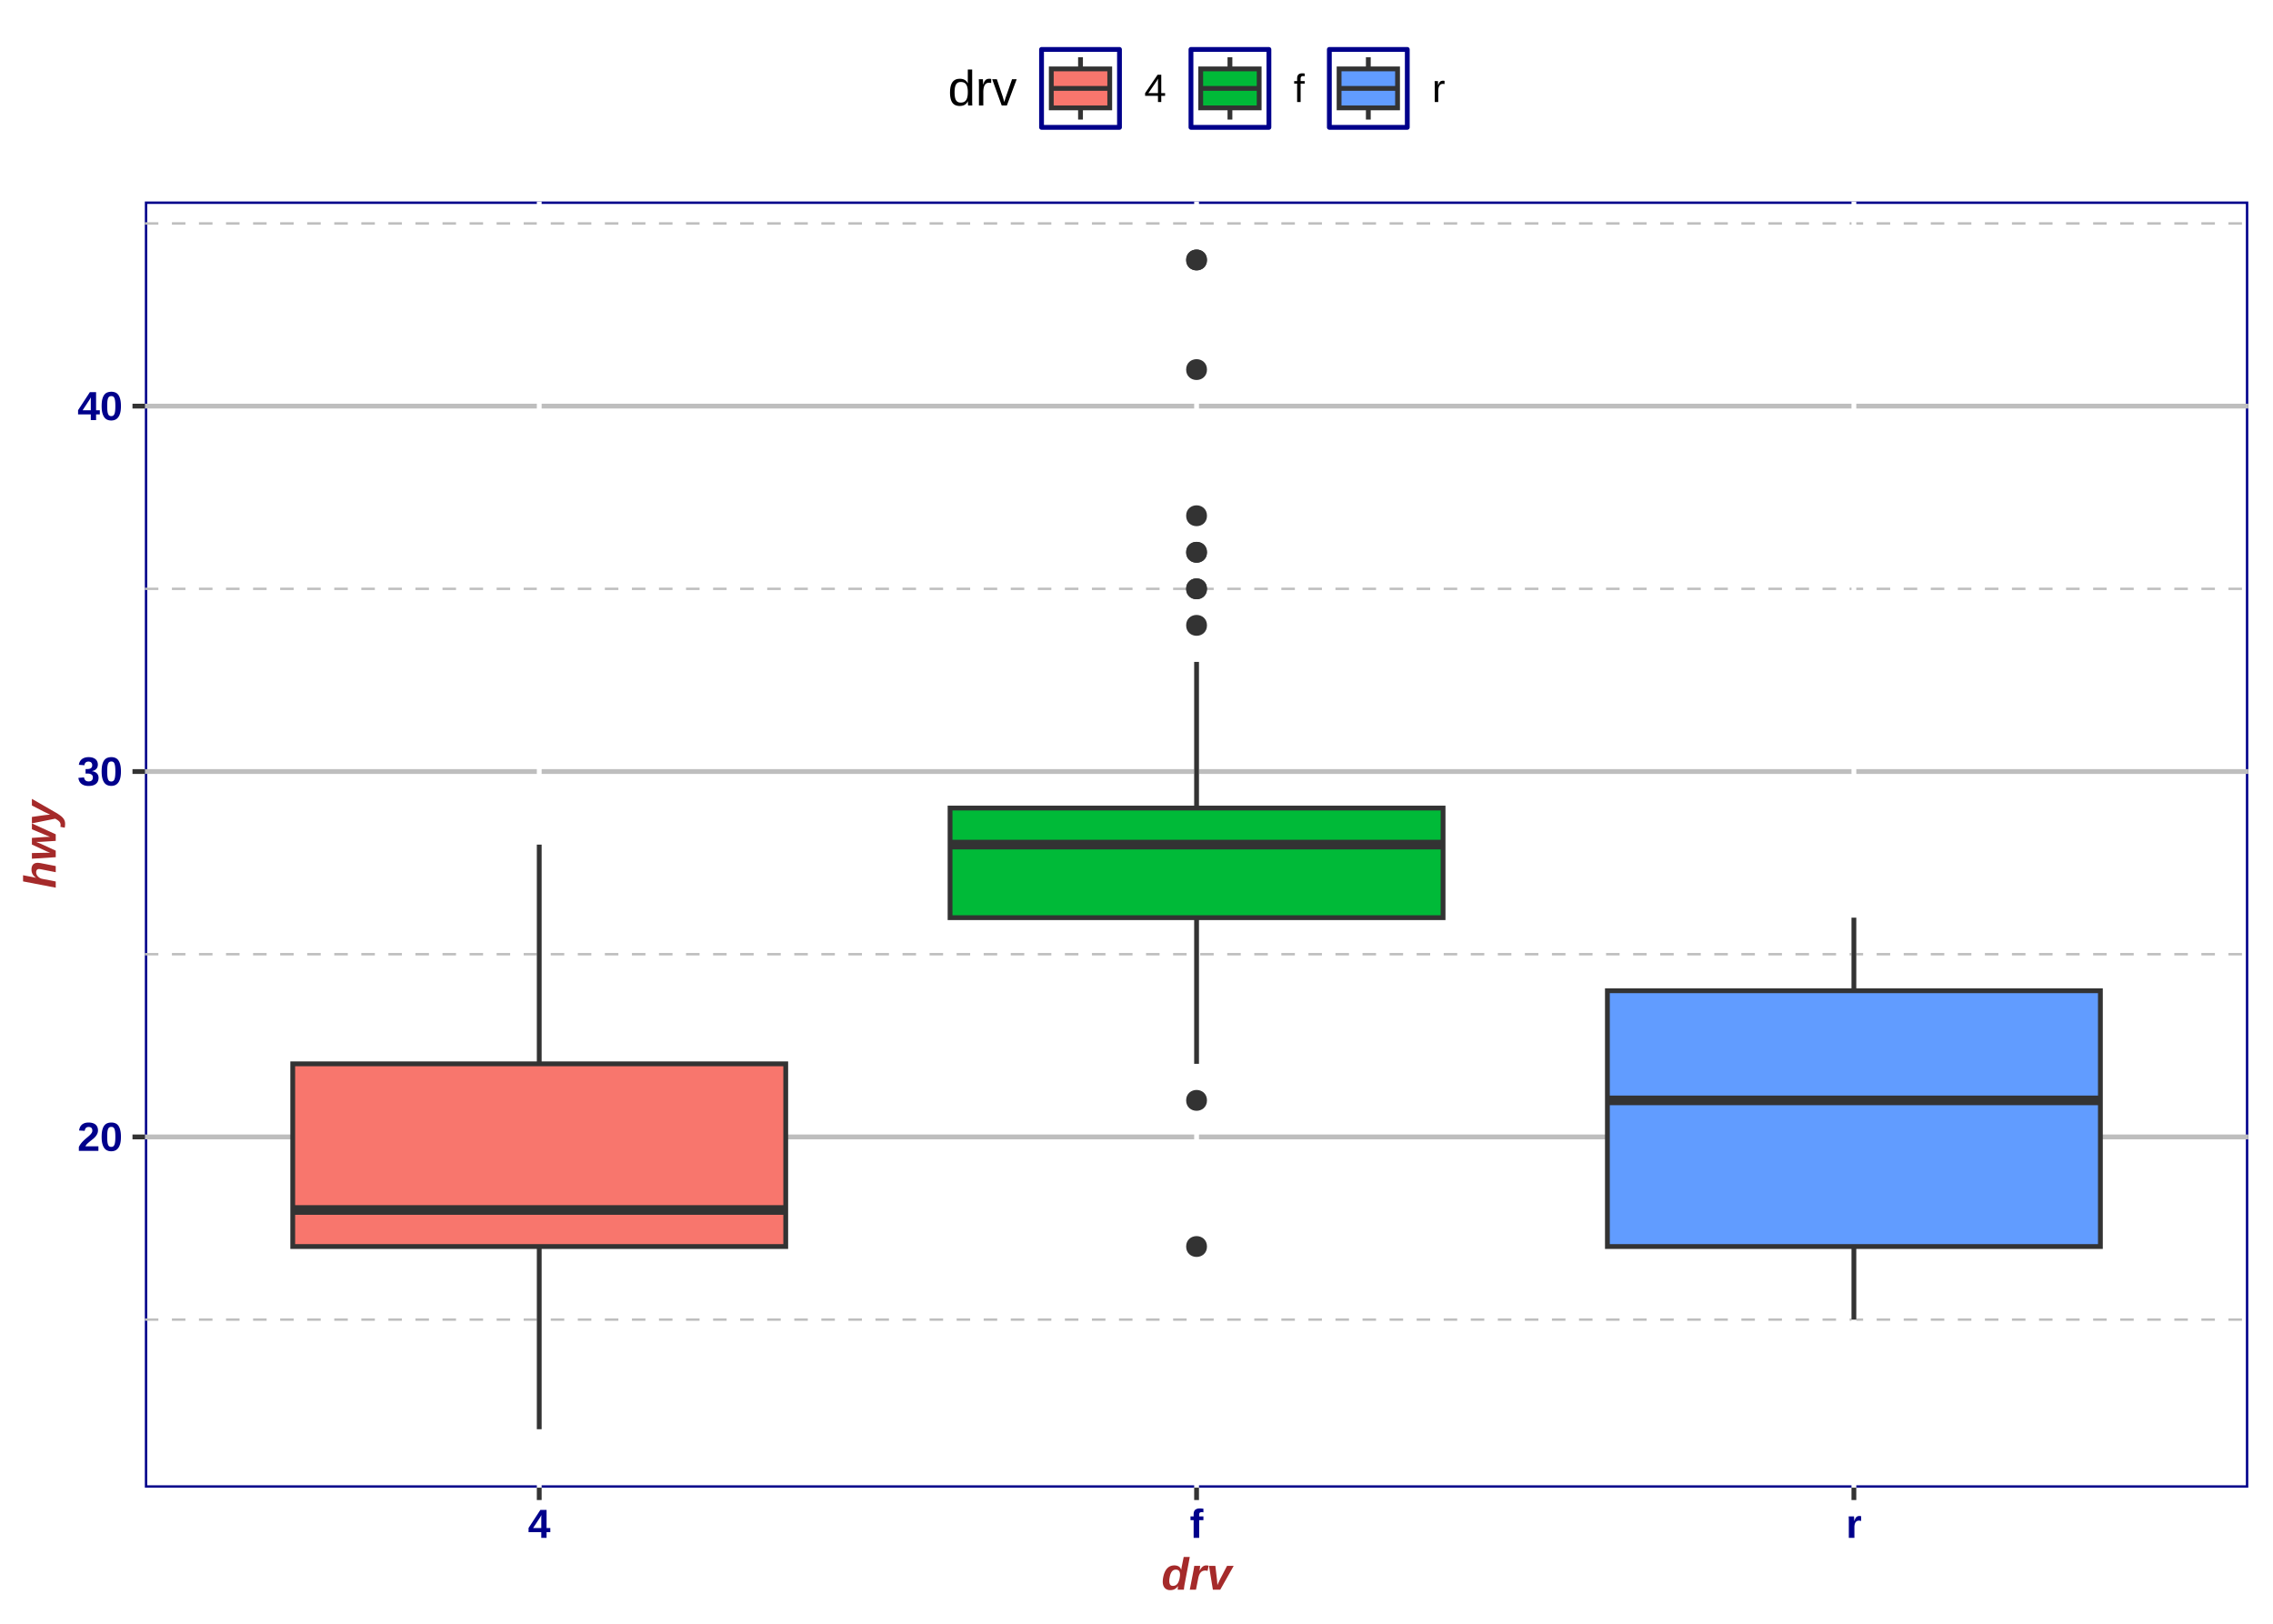 <?xml version="1.0" encoding="UTF-8"?>
<svg xmlns="http://www.w3.org/2000/svg" xmlns:xlink="http://www.w3.org/1999/xlink" width="504" height="360" viewBox="0 0 504 360">
<defs>
<clipPath id="clip-0">
<path clip-rule="nonzero" d="M 32.117 44.676 L 498.52 44.676 L 498.52 329.832 L 32.117 329.832 Z M 32.117 44.676 "/>
</clipPath>
<clipPath id="clip-1">
<path clip-rule="nonzero" d="M 32.117 292 L 498.52 292 L 498.52 293 L 32.117 293 Z M 32.117 292 "/>
</clipPath>
<clipPath id="clip-2">
<path clip-rule="nonzero" d="M 32.117 211 L 498.52 211 L 498.52 212 L 32.117 212 Z M 32.117 211 "/>
</clipPath>
<clipPath id="clip-3">
<path clip-rule="nonzero" d="M 32.117 130 L 498.52 130 L 498.52 131 L 32.117 131 Z M 32.117 130 "/>
</clipPath>
<clipPath id="clip-4">
<path clip-rule="nonzero" d="M 32.117 49 L 498.52 49 L 498.52 50 L 32.117 50 Z M 32.117 49 "/>
</clipPath>
<clipPath id="clip-5">
<path clip-rule="nonzero" d="M 32.117 251 L 498.52 251 L 498.52 253 L 32.117 253 Z M 32.117 251 "/>
</clipPath>
<clipPath id="clip-6">
<path clip-rule="nonzero" d="M 32.117 170 L 498.52 170 L 498.52 172 L 32.117 172 Z M 32.117 170 "/>
</clipPath>
<clipPath id="clip-7">
<path clip-rule="nonzero" d="M 32.117 89 L 498.52 89 L 498.52 91 L 32.117 91 Z M 32.117 89 "/>
</clipPath>
<clipPath id="clip-8">
<path clip-rule="nonzero" d="M 119 44.676 L 121 44.676 L 121 329.832 L 119 329.832 Z M 119 44.676 "/>
</clipPath>
<clipPath id="clip-9">
<path clip-rule="nonzero" d="M 264 44.676 L 266 44.676 L 266 329.832 L 264 329.832 Z M 264 44.676 "/>
</clipPath>
<clipPath id="clip-10">
<path clip-rule="nonzero" d="M 410 44.676 L 412 44.676 L 412 329.832 L 410 329.832 Z M 410 44.676 "/>
</clipPath>
</defs>
<rect x="-50.4" y="-36" width="604.8" height="432" fill="rgb(100%, 100%, 100%)" fill-opacity="1"/>
<rect x="-50.4" y="-36" width="604.8" height="432" fill="rgb(100%, 100%, 100%)" fill-opacity="1"/>
<path fill="none" stroke-width="1.067" stroke-linecap="round" stroke-linejoin="round" stroke="rgb(100%, 100%, 100%)" stroke-opacity="1" stroke-miterlimit="10" d="M 0 360 L 504 360 L 504 0 L 0 0 Z M 0 360 "/>
<g clip-path="url(#clip-0)">
<path fill-rule="nonzero" fill="rgb(100%, 100%, 100%)" fill-opacity="1" stroke-width="1.067" stroke-linecap="round" stroke-linejoin="round" stroke="rgb(0%, 0%, 54.51%)" stroke-opacity="1" stroke-miterlimit="10" d="M 32.117 329.836 L 498.52 329.836 L 498.52 44.68 L 32.117 44.68 Z M 32.117 329.836 "/>
</g>
<g clip-path="url(#clip-1)">
<path fill="none" stroke-width="0.533" stroke-linecap="butt" stroke-linejoin="round" stroke="rgb(74.51%, 74.51%, 74.51%)" stroke-opacity="1" stroke-dasharray="3 3" stroke-miterlimit="10" d="M 32.117 292.57 L 498.52 292.57 "/>
</g>
<g clip-path="url(#clip-2)">
<path fill="none" stroke-width="0.533" stroke-linecap="butt" stroke-linejoin="round" stroke="rgb(74.51%, 74.51%, 74.51%)" stroke-opacity="1" stroke-dasharray="3 3" stroke-miterlimit="10" d="M 32.117 211.559 L 498.52 211.559 "/>
</g>
<g clip-path="url(#clip-3)">
<path fill="none" stroke-width="0.533" stroke-linecap="butt" stroke-linejoin="round" stroke="rgb(74.51%, 74.51%, 74.51%)" stroke-opacity="1" stroke-dasharray="3 3" stroke-miterlimit="10" d="M 32.117 130.547 L 498.52 130.547 "/>
</g>
<g clip-path="url(#clip-4)">
<path fill="none" stroke-width="0.533" stroke-linecap="butt" stroke-linejoin="round" stroke="rgb(74.51%, 74.51%, 74.51%)" stroke-opacity="1" stroke-dasharray="3 3" stroke-miterlimit="10" d="M 32.117 49.539 L 498.52 49.539 "/>
</g>
<g clip-path="url(#clip-5)">
<path fill="none" stroke-width="1.067" stroke-linecap="butt" stroke-linejoin="round" stroke="rgb(74.51%, 74.51%, 74.51%)" stroke-opacity="1" stroke-miterlimit="10" d="M 32.117 252.066 L 498.52 252.066 "/>
</g>
<g clip-path="url(#clip-6)">
<path fill="none" stroke-width="1.067" stroke-linecap="butt" stroke-linejoin="round" stroke="rgb(74.51%, 74.51%, 74.51%)" stroke-opacity="1" stroke-miterlimit="10" d="M 32.117 171.055 L 498.52 171.055 "/>
</g>
<g clip-path="url(#clip-7)">
<path fill="none" stroke-width="1.067" stroke-linecap="butt" stroke-linejoin="round" stroke="rgb(74.51%, 74.51%, 74.51%)" stroke-opacity="1" stroke-miterlimit="10" d="M 32.117 90.043 L 498.52 90.043 "/>
</g>
<g clip-path="url(#clip-8)">
<path fill="none" stroke-width="1.067" stroke-linecap="butt" stroke-linejoin="round" stroke="rgb(100%, 100%, 100%)" stroke-opacity="1" stroke-miterlimit="10" d="M 119.566 329.836 L 119.566 44.676 "/>
</g>
<g clip-path="url(#clip-9)">
<path fill="none" stroke-width="1.067" stroke-linecap="butt" stroke-linejoin="round" stroke="rgb(100%, 100%, 100%)" stroke-opacity="1" stroke-miterlimit="10" d="M 265.32 329.836 L 265.32 44.676 "/>
</g>
<g clip-path="url(#clip-10)">
<path fill="none" stroke-width="1.067" stroke-linecap="butt" stroke-linejoin="round" stroke="rgb(100%, 100%, 100%)" stroke-opacity="1" stroke-miterlimit="10" d="M 411.07 329.836 L 411.07 44.676 "/>
</g>
<path fill="none" stroke-width="1.067" stroke-linecap="butt" stroke-linejoin="round" stroke="rgb(20%, 20%, 20%)" stroke-opacity="1" stroke-miterlimit="10" d="M 119.566 235.863 L 119.566 187.258 "/>
<path fill="none" stroke-width="1.067" stroke-linecap="butt" stroke-linejoin="round" stroke="rgb(20%, 20%, 20%)" stroke-opacity="1" stroke-miterlimit="10" d="M 119.566 276.367 L 119.566 316.871 "/>
<path fill-rule="nonzero" fill="rgb(97.255%, 46.275%, 42.745%)" fill-opacity="1" stroke-width="1.067" stroke-linecap="butt" stroke-linejoin="miter" stroke="rgb(20%, 20%, 20%)" stroke-opacity="1" stroke-miterlimit="10" d="M 64.91 235.863 L 64.91 276.367 L 174.223 276.367 L 174.223 235.863 Z M 64.91 235.863 "/>
<path fill="none" stroke-width="2.134" stroke-linecap="butt" stroke-linejoin="miter" stroke="rgb(20%, 20%, 20%)" stroke-opacity="1" stroke-miterlimit="10" d="M 64.91 268.266 L 174.223 268.266 "/>
<path fill-rule="nonzero" fill="rgb(20%, 20%, 20%)" fill-opacity="1" stroke-width="0.709" stroke-linecap="round" stroke-linejoin="round" stroke="rgb(20%, 20%, 20%)" stroke-opacity="1" stroke-miterlimit="10" d="M 267.273 276.367 C 267.273 278.973 263.363 278.973 263.363 276.367 C 263.363 273.762 267.273 273.762 267.273 276.367 "/>
<path fill-rule="nonzero" fill="rgb(20%, 20%, 20%)" fill-opacity="1" stroke-width="0.709" stroke-linecap="round" stroke-linejoin="round" stroke="rgb(20%, 20%, 20%)" stroke-opacity="1" stroke-miterlimit="10" d="M 267.273 243.965 C 267.273 246.57 263.363 246.57 263.363 243.965 C 263.363 241.355 267.273 241.355 267.273 243.965 "/>
<path fill-rule="nonzero" fill="rgb(20%, 20%, 20%)" fill-opacity="1" stroke-width="0.709" stroke-linecap="round" stroke-linejoin="round" stroke="rgb(20%, 20%, 20%)" stroke-opacity="1" stroke-miterlimit="10" d="M 267.273 138.648 C 267.273 141.258 263.363 141.258 263.363 138.648 C 263.363 136.043 267.273 136.043 267.273 138.648 "/>
<path fill-rule="nonzero" fill="rgb(20%, 20%, 20%)" fill-opacity="1" stroke-width="0.709" stroke-linecap="round" stroke-linejoin="round" stroke="rgb(20%, 20%, 20%)" stroke-opacity="1" stroke-miterlimit="10" d="M 267.273 122.449 C 267.273 125.055 263.363 125.055 263.363 122.449 C 263.363 119.84 267.273 119.84 267.273 122.449 "/>
<path fill-rule="nonzero" fill="rgb(20%, 20%, 20%)" fill-opacity="1" stroke-width="0.709" stroke-linecap="round" stroke-linejoin="round" stroke="rgb(20%, 20%, 20%)" stroke-opacity="1" stroke-miterlimit="10" d="M 267.273 122.449 C 267.273 125.055 263.363 125.055 263.363 122.449 C 263.363 119.84 267.273 119.84 267.273 122.449 "/>
<path fill-rule="nonzero" fill="rgb(20%, 20%, 20%)" fill-opacity="1" stroke-width="0.709" stroke-linecap="round" stroke-linejoin="round" stroke="rgb(20%, 20%, 20%)" stroke-opacity="1" stroke-miterlimit="10" d="M 267.273 130.547 C 267.273 133.156 263.363 133.156 263.363 130.547 C 263.363 127.941 267.273 127.941 267.273 130.547 "/>
<path fill-rule="nonzero" fill="rgb(20%, 20%, 20%)" fill-opacity="1" stroke-width="0.709" stroke-linecap="round" stroke-linejoin="round" stroke="rgb(20%, 20%, 20%)" stroke-opacity="1" stroke-miterlimit="10" d="M 267.273 114.348 C 267.273 116.953 263.363 116.953 263.363 114.348 C 263.363 111.738 267.273 111.738 267.273 114.348 "/>
<path fill-rule="nonzero" fill="rgb(20%, 20%, 20%)" fill-opacity="1" stroke-width="0.709" stroke-linecap="round" stroke-linejoin="round" stroke="rgb(20%, 20%, 20%)" stroke-opacity="1" stroke-miterlimit="10" d="M 267.273 130.547 C 267.273 133.156 263.363 133.156 263.363 130.547 C 263.363 127.941 267.273 127.941 267.273 130.547 "/>
<path fill-rule="nonzero" fill="rgb(20%, 20%, 20%)" fill-opacity="1" stroke-width="0.709" stroke-linecap="round" stroke-linejoin="round" stroke="rgb(20%, 20%, 20%)" stroke-opacity="1" stroke-miterlimit="10" d="M 267.273 57.641 C 267.273 60.246 263.363 60.246 263.363 57.641 C 263.363 55.031 267.273 55.031 267.273 57.641 "/>
<path fill-rule="nonzero" fill="rgb(20%, 20%, 20%)" fill-opacity="1" stroke-width="0.709" stroke-linecap="round" stroke-linejoin="round" stroke="rgb(20%, 20%, 20%)" stroke-opacity="1" stroke-miterlimit="10" d="M 267.273 57.641 C 267.273 60.246 263.363 60.246 263.363 57.641 C 263.363 55.031 267.273 55.031 267.273 57.641 "/>
<path fill-rule="nonzero" fill="rgb(20%, 20%, 20%)" fill-opacity="1" stroke-width="0.709" stroke-linecap="round" stroke-linejoin="round" stroke="rgb(20%, 20%, 20%)" stroke-opacity="1" stroke-miterlimit="10" d="M 267.273 81.941 C 267.273 84.547 263.363 84.547 263.363 81.941 C 263.363 79.336 267.273 79.336 267.273 81.941 "/>
<path fill="none" stroke-width="1.067" stroke-linecap="butt" stroke-linejoin="round" stroke="rgb(20%, 20%, 20%)" stroke-opacity="1" stroke-miterlimit="10" d="M 265.32 179.156 L 265.32 146.75 "/>
<path fill="none" stroke-width="1.067" stroke-linecap="butt" stroke-linejoin="round" stroke="rgb(20%, 20%, 20%)" stroke-opacity="1" stroke-miterlimit="10" d="M 265.32 203.457 L 265.32 235.863 "/>
<path fill-rule="nonzero" fill="rgb(0%, 72.941%, 21.961%)" fill-opacity="1" stroke-width="1.067" stroke-linecap="butt" stroke-linejoin="miter" stroke="rgb(20%, 20%, 20%)" stroke-opacity="1" stroke-miterlimit="10" d="M 210.66 179.156 L 210.66 203.457 L 319.977 203.457 L 319.977 179.156 Z M 210.66 179.156 "/>
<path fill="none" stroke-width="2.134" stroke-linecap="butt" stroke-linejoin="miter" stroke="rgb(20%, 20%, 20%)" stroke-opacity="1" stroke-miterlimit="10" d="M 210.66 187.258 L 319.977 187.258 "/>
<path fill="none" stroke-width="1.067" stroke-linecap="butt" stroke-linejoin="round" stroke="rgb(20%, 20%, 20%)" stroke-opacity="1" stroke-miterlimit="10" d="M 411.07 219.66 L 411.07 203.457 "/>
<path fill="none" stroke-width="1.067" stroke-linecap="butt" stroke-linejoin="round" stroke="rgb(20%, 20%, 20%)" stroke-opacity="1" stroke-miterlimit="10" d="M 411.07 276.367 L 411.07 292.57 "/>
<path fill-rule="nonzero" fill="rgb(38.039%, 61.176%, 100%)" fill-opacity="1" stroke-width="1.067" stroke-linecap="butt" stroke-linejoin="miter" stroke="rgb(20%, 20%, 20%)" stroke-opacity="1" stroke-miterlimit="10" d="M 356.414 219.66 L 356.414 276.367 L 465.727 276.367 L 465.727 219.66 Z M 356.414 219.66 "/>
<path fill="none" stroke-width="2.134" stroke-linecap="butt" stroke-linejoin="miter" stroke="rgb(20%, 20%, 20%)" stroke-opacity="1" stroke-miterlimit="10" d="M 356.414 243.965 L 465.727 243.965 "/>
<path fill-rule="nonzero" fill="rgb(0%, 0%, 54.51%)" fill-opacity="1" d="M 17.484 255.16 L 17.484 254.305 L 17.531 254.211 L 17.574 254.121 L 17.668 253.949 L 17.719 253.863 L 17.773 253.781 L 17.883 253.625 L 17.941 253.547 L 18 253.473 L 18.062 253.398 L 18.121 253.324 L 18.246 253.184 L 18.309 253.117 L 18.375 253.047 L 18.438 252.98 L 18.504 252.918 L 18.566 252.855 L 18.766 252.668 L 19.031 252.434 L 19.098 252.379 L 19.16 252.324 L 19.293 252.215 L 19.359 252.164 L 19.422 252.109 L 19.484 252.059 L 19.543 252.004 L 19.605 251.953 L 19.664 251.902 L 19.828 251.75 L 19.883 251.703 L 19.984 251.602 L 20.031 251.551 L 20.074 251.5 L 20.121 251.453 L 20.238 251.301 L 20.309 251.199 L 20.34 251.152 L 20.367 251.098 L 20.391 251.047 L 20.41 250.996 L 20.43 250.941 L 20.445 250.891 L 20.457 250.836 L 20.465 250.781 L 20.469 250.727 L 20.469 250.59 L 20.461 250.512 L 20.453 250.441 L 20.438 250.375 L 20.418 250.309 L 20.395 250.25 L 20.367 250.195 L 20.34 250.145 L 20.305 250.102 L 20.262 250.059 L 20.219 250.02 L 20.172 249.988 L 20.121 249.957 L 20.066 249.934 L 20.008 249.91 L 19.945 249.891 L 19.879 249.879 L 19.809 249.867 L 19.734 249.863 L 19.656 249.859 L 19.578 249.863 L 19.438 249.879 L 19.371 249.895 L 19.309 249.914 L 19.25 249.938 L 19.195 249.965 L 19.141 250 L 19.094 250.035 L 19.051 250.074 L 18.973 250.168 L 18.91 250.277 L 18.879 250.34 L 18.855 250.406 L 18.832 250.477 L 18.812 250.551 L 18.797 250.629 L 18.781 250.715 L 17.539 250.645 L 17.547 250.57 L 17.559 250.5 L 17.605 250.289 L 17.625 250.223 L 17.645 250.152 L 17.668 250.086 L 17.691 250.023 L 17.719 249.957 L 17.746 249.895 L 17.777 249.832 L 17.883 249.656 L 17.922 249.602 L 17.965 249.547 L 18.105 249.395 L 18.156 249.348 L 18.211 249.301 L 18.27 249.258 L 18.328 249.219 L 18.391 249.18 L 18.523 249.109 L 18.594 249.074 L 18.664 249.047 L 18.738 249.016 L 18.816 248.988 L 18.898 248.965 L 18.98 248.945 L 19.066 248.926 L 19.156 248.91 L 19.25 248.898 L 19.344 248.891 L 19.441 248.883 L 19.543 248.879 L 19.648 248.875 L 19.844 248.883 L 19.938 248.887 L 20.031 248.895 L 20.121 248.906 L 20.207 248.918 L 20.293 248.934 L 20.457 248.973 L 20.613 249.02 L 20.688 249.047 L 20.758 249.074 L 20.891 249.137 L 20.957 249.172 L 21.016 249.207 L 21.074 249.246 L 21.133 249.289 L 21.188 249.332 L 21.238 249.379 L 21.285 249.426 L 21.379 249.527 L 21.457 249.637 L 21.492 249.695 L 21.527 249.758 L 21.559 249.82 L 21.586 249.883 L 21.613 249.949 L 21.637 250.016 L 21.656 250.082 L 21.672 250.152 L 21.688 250.227 L 21.711 250.375 L 21.719 250.453 L 21.723 250.535 L 21.723 250.703 L 21.715 250.789 L 21.707 250.871 L 21.695 250.949 L 21.68 251.031 L 21.66 251.109 L 21.613 251.258 L 21.582 251.332 L 21.551 251.402 L 21.48 251.543 L 21.441 251.609 L 21.355 251.742 L 21.312 251.805 L 21.266 251.871 L 21.215 251.934 L 21.164 251.992 L 21.113 252.055 L 21.059 252.113 L 20.887 252.285 L 20.77 252.395 L 20.645 252.504 L 20.578 252.555 L 20.516 252.605 L 20.449 252.66 L 20.383 252.711 L 20.258 252.812 L 20.191 252.863 L 20.066 252.965 L 20.004 253.012 L 19.941 253.062 L 19.883 253.113 L 19.82 253.16 L 19.703 253.262 L 19.645 253.309 L 19.586 253.359 L 19.477 253.461 L 19.422 253.508 L 19.27 253.66 L 19.223 253.711 L 19.18 253.762 L 19.141 253.816 L 19.102 253.867 L 19.062 253.922 L 19 254.031 L 18.973 254.09 L 18.945 254.145 L 21.82 254.145 L 21.82 255.16 Z M 17.484 255.16 "/>
<path fill-rule="nonzero" fill="rgb(0%, 0%, 54.51%)" fill-opacity="1" d="M 26.816 252.062 L 26.812 252.238 L 26.809 252.406 L 26.801 252.57 L 26.789 252.727 L 26.773 252.879 L 26.758 253.027 L 26.734 253.168 L 26.711 253.305 L 26.684 253.438 L 26.652 253.562 L 26.621 253.68 L 26.582 253.793 L 26.543 253.902 L 26.504 254.008 L 26.457 254.109 L 26.414 254.207 L 26.312 254.387 L 26.258 254.469 L 26.199 254.547 L 26.082 254.688 L 26.02 254.75 L 25.953 254.812 L 25.887 254.867 L 25.746 254.969 L 25.672 255.012 L 25.598 255.051 L 25.52 255.086 L 25.441 255.117 L 25.359 255.145 L 25.195 255.191 L 25.023 255.223 L 24.934 255.234 L 24.848 255.242 L 24.754 255.246 L 24.664 255.25 L 24.57 255.246 L 24.48 255.242 L 24.391 255.234 L 24.301 255.223 L 24.129 255.191 L 23.965 255.145 L 23.883 255.117 L 23.805 255.086 L 23.727 255.051 L 23.652 255.012 L 23.582 254.969 L 23.512 254.922 L 23.441 254.871 L 23.375 254.816 L 23.25 254.691 L 23.133 254.551 L 23.078 254.473 L 23.027 254.391 L 22.977 254.301 L 22.93 254.211 L 22.883 254.113 L 22.84 254.016 L 22.801 253.91 L 22.762 253.797 L 22.727 253.684 L 22.695 253.566 L 22.664 253.441 L 22.637 253.309 L 22.613 253.172 L 22.594 253.031 L 22.574 252.883 L 22.562 252.73 L 22.551 252.57 L 22.543 252.406 L 22.539 252.238 L 22.535 252.062 L 22.539 251.879 L 22.543 251.699 L 22.551 251.531 L 22.559 251.367 L 22.574 251.207 L 22.59 251.055 L 22.609 250.91 L 22.633 250.773 L 22.66 250.641 L 22.688 250.516 L 22.723 250.395 L 22.758 250.281 L 22.797 250.168 L 22.836 250.062 L 22.879 249.961 L 22.926 249.867 L 22.973 249.777 L 23.023 249.691 L 23.078 249.609 L 23.133 249.535 L 23.191 249.465 L 23.25 249.398 L 23.316 249.336 L 23.379 249.277 L 23.445 249.227 L 23.516 249.176 L 23.586 249.133 L 23.66 249.094 L 23.738 249.059 L 23.812 249.027 L 23.895 248.996 L 23.977 248.973 L 24.062 248.949 L 24.148 248.93 L 24.234 248.914 L 24.324 248.898 L 24.414 248.891 L 24.508 248.883 L 24.602 248.879 L 24.699 248.875 L 24.789 248.879 L 24.875 248.883 L 24.965 248.891 L 25.051 248.898 L 25.133 248.914 L 25.219 248.93 L 25.301 248.949 L 25.379 248.973 L 25.461 248.996 L 25.535 249.027 L 25.613 249.059 L 25.688 249.094 L 25.762 249.133 L 25.832 249.176 L 25.902 249.227 L 25.969 249.277 L 26.031 249.336 L 26.094 249.398 L 26.152 249.465 L 26.211 249.535 L 26.266 249.609 L 26.32 249.691 L 26.371 249.777 L 26.418 249.867 L 26.465 249.961 L 26.508 250.062 L 26.547 250.168 L 26.586 250.281 L 26.621 250.395 L 26.652 250.516 L 26.684 250.641 L 26.711 250.773 L 26.734 250.91 L 26.758 251.055 L 26.773 251.207 L 26.789 251.367 L 26.801 251.531 L 26.809 251.699 L 26.812 251.879 Z M 25.578 252.062 L 25.574 251.934 L 25.574 251.809 L 25.57 251.691 L 25.57 251.574 L 25.566 251.465 L 25.559 251.359 L 25.555 251.258 L 25.547 251.16 L 25.539 251.07 L 25.527 250.98 L 25.52 250.898 L 25.508 250.816 L 25.492 250.738 L 25.48 250.664 L 25.465 250.594 L 25.449 250.527 L 25.434 250.465 L 25.414 250.406 L 25.395 250.352 L 25.375 250.301 L 25.352 250.25 L 25.328 250.203 L 25.305 250.16 L 25.281 250.121 L 25.254 250.082 L 25.223 250.051 L 25.195 250.02 L 25.133 249.965 L 25.027 249.906 L 24.992 249.891 L 24.953 249.879 L 24.91 249.867 L 24.871 249.859 L 24.828 249.852 L 24.781 249.848 L 24.738 249.844 L 24.637 249.844 L 24.59 249.848 L 24.539 249.852 L 24.496 249.859 L 24.449 249.871 L 24.406 249.883 L 24.367 249.895 L 24.328 249.91 L 24.289 249.93 L 24.219 249.969 L 24.156 250.023 L 24.125 250.055 L 24.094 250.09 L 24.066 250.125 L 24.039 250.164 L 24.016 250.207 L 23.992 250.254 L 23.969 250.305 L 23.949 250.355 L 23.91 250.473 L 23.895 250.535 L 23.879 250.602 L 23.863 250.672 L 23.848 250.746 L 23.836 250.824 L 23.812 250.988 L 23.797 251.168 L 23.793 251.266 L 23.785 251.367 L 23.781 251.473 L 23.777 251.582 L 23.773 251.695 L 23.773 251.812 L 23.77 251.934 L 23.77 252.188 L 23.773 252.309 L 23.773 252.426 L 23.777 252.539 L 23.781 252.648 L 23.789 252.75 L 23.793 252.852 L 23.809 253.039 L 23.82 253.125 L 23.828 253.211 L 23.852 253.367 L 23.867 253.441 L 23.883 253.512 L 23.898 253.578 L 23.914 253.641 L 23.953 253.758 L 23.973 253.812 L 23.996 253.859 L 24.016 253.906 L 24.043 253.949 L 24.066 253.992 L 24.121 254.062 L 24.184 254.125 L 24.215 254.148 L 24.25 254.172 L 24.32 254.211 L 24.359 254.227 L 24.398 254.238 L 24.484 254.262 L 24.527 254.27 L 24.621 254.277 L 24.719 254.277 L 24.766 254.273 L 24.809 254.27 L 24.852 254.262 L 24.938 254.238 L 24.977 254.227 L 25.012 254.211 L 25.051 254.191 L 25.086 254.172 L 25.117 254.148 L 25.152 254.125 L 25.184 254.094 L 25.211 254.062 L 25.242 254.027 L 25.27 253.992 L 25.293 253.949 L 25.32 253.906 L 25.367 253.812 L 25.387 253.758 L 25.426 253.641 L 25.445 253.578 L 25.461 253.512 L 25.477 253.441 L 25.488 253.367 L 25.504 253.289 L 25.512 253.211 L 25.535 253.039 L 25.551 252.852 L 25.559 252.75 L 25.562 252.648 L 25.566 252.539 L 25.57 252.426 L 25.574 252.309 L 25.574 252.188 Z M 25.578 252.062 "/>
<path fill-rule="nonzero" fill="rgb(0%, 0%, 54.51%)" fill-opacity="1" d="M 21.855 172.43 L 21.852 172.516 L 21.848 172.598 L 21.832 172.754 L 21.82 172.832 L 21.805 172.906 L 21.766 173.055 L 21.742 173.125 L 21.715 173.191 L 21.684 173.258 L 21.621 173.383 L 21.582 173.445 L 21.543 173.5 L 21.5 173.559 L 21.453 173.613 L 21.406 173.664 L 21.355 173.715 L 21.301 173.762 L 21.184 173.855 L 21.059 173.934 L 20.988 173.973 L 20.848 174.043 L 20.77 174.074 L 20.691 174.102 L 20.609 174.129 L 20.527 174.152 L 20.441 174.172 L 20.352 174.191 L 20.262 174.207 L 20.168 174.219 L 20.07 174.23 L 19.973 174.238 L 19.871 174.246 L 19.766 174.25 L 19.539 174.25 L 19.422 174.246 L 19.309 174.238 L 19.203 174.227 L 19.098 174.211 L 18.996 174.195 L 18.902 174.176 L 18.809 174.152 L 18.719 174.125 L 18.633 174.098 L 18.551 174.066 L 18.473 174.031 L 18.398 173.996 L 18.324 173.957 L 18.191 173.879 L 18.125 173.836 L 18.008 173.742 L 17.953 173.691 L 17.852 173.59 L 17.805 173.535 L 17.762 173.477 L 17.719 173.422 L 17.68 173.363 L 17.645 173.305 L 17.551 173.117 L 17.527 173.055 L 17.48 172.922 L 17.461 172.859 L 17.445 172.793 L 17.426 172.73 L 17.414 172.664 L 17.398 172.598 L 17.391 172.531 L 17.379 172.465 L 18.637 172.355 L 18.645 172.395 L 18.648 172.434 L 18.664 172.512 L 18.676 172.547 L 18.684 172.582 L 18.719 172.688 L 18.734 172.723 L 18.766 172.785 L 18.785 172.816 L 18.801 172.844 L 18.82 172.875 L 18.84 172.902 L 18.863 172.926 L 18.887 172.953 L 18.906 172.98 L 18.934 173.004 L 18.957 173.027 L 18.984 173.047 L 19.012 173.07 L 19.066 173.109 L 19.098 173.125 L 19.129 173.145 L 19.164 173.16 L 19.195 173.172 L 19.23 173.188 L 19.266 173.199 L 19.305 173.211 L 19.344 173.219 L 19.387 173.227 L 19.426 173.234 L 19.512 173.242 L 19.605 173.25 L 19.652 173.25 L 19.738 173.246 L 19.824 173.238 L 19.902 173.23 L 19.977 173.215 L 20.047 173.195 L 20.113 173.168 L 20.176 173.141 L 20.238 173.109 L 20.293 173.07 L 20.344 173.027 L 20.391 172.984 L 20.43 172.934 L 20.469 172.875 L 20.5 172.816 L 20.527 172.75 L 20.551 172.684 L 20.566 172.609 L 20.578 172.527 L 20.586 172.445 L 20.59 172.355 L 20.586 172.301 L 20.586 172.25 L 20.578 172.199 L 20.57 172.152 L 20.559 172.109 L 20.547 172.062 L 20.531 172.023 L 20.512 171.984 L 20.492 171.949 L 20.445 171.879 L 20.422 171.848 L 20.34 171.766 L 20.246 171.695 L 20.176 171.656 L 20.105 171.625 L 20.066 171.609 L 20.031 171.594 L 19.914 171.559 L 19.836 171.543 L 19.793 171.535 L 19.754 171.527 L 19.711 171.523 L 19.555 171.508 L 19.516 171.508 L 19.477 171.504 L 18.973 171.504 L 18.973 170.508 L 19.414 170.508 L 19.449 170.504 L 19.488 170.504 L 19.523 170.5 L 19.562 170.496 L 19.598 170.492 L 19.676 170.484 L 19.711 170.477 L 19.75 170.473 L 19.789 170.465 L 19.824 170.457 L 19.863 170.445 L 19.969 170.41 L 20 170.395 L 20.035 170.379 L 20.066 170.363 L 20.098 170.344 L 20.125 170.324 L 20.156 170.305 L 20.211 170.258 L 20.262 170.207 L 20.285 170.18 L 20.305 170.152 L 20.328 170.121 L 20.348 170.09 L 20.367 170.055 L 20.383 170.02 L 20.395 169.98 L 20.41 169.941 L 20.418 169.898 L 20.43 169.855 L 20.434 169.812 L 20.441 169.766 L 20.441 169.719 L 20.445 169.668 L 20.441 169.594 L 20.434 169.52 L 20.426 169.453 L 20.41 169.387 L 20.391 169.328 L 20.367 169.27 L 20.34 169.215 L 20.27 169.113 L 20.184 169.027 L 20.137 168.992 L 20.086 168.957 L 20.027 168.93 L 19.969 168.906 L 19.902 168.887 L 19.836 168.871 L 19.766 168.859 L 19.688 168.852 L 19.535 168.852 L 19.461 168.859 L 19.391 168.867 L 19.324 168.883 L 19.262 168.902 L 19.203 168.926 L 19.145 168.953 L 19.09 168.984 L 19.039 169.02 L 18.988 169.062 L 18.945 169.105 L 18.902 169.152 L 18.867 169.203 L 18.836 169.258 L 18.805 169.316 L 18.781 169.379 L 18.762 169.441 L 18.742 169.512 L 18.73 169.582 L 18.723 169.66 L 17.484 169.57 L 17.5 169.484 L 17.512 169.402 L 17.531 169.32 L 17.57 169.164 L 17.598 169.09 L 17.625 169.02 L 17.688 168.879 L 17.723 168.816 L 17.762 168.75 L 17.805 168.691 L 17.844 168.633 L 17.891 168.574 L 17.938 168.523 L 17.984 168.469 L 18.035 168.418 L 18.086 168.371 L 18.137 168.328 L 18.195 168.281 L 18.25 168.242 L 18.312 168.203 L 18.371 168.168 L 18.438 168.133 L 18.5 168.102 L 18.566 168.07 L 18.633 168.043 L 18.703 168.016 L 18.777 167.992 L 18.848 167.973 L 18.922 167.949 L 18.996 167.934 L 19.152 167.902 L 19.23 167.891 L 19.387 167.875 L 19.469 167.871 L 19.547 167.867 L 19.738 167.867 L 19.844 167.871 L 19.945 167.879 L 20.043 167.887 L 20.137 167.898 L 20.23 167.914 L 20.316 167.93 L 20.402 167.949 L 20.488 167.973 L 20.566 167.996 L 20.645 168.023 L 20.719 168.055 L 20.789 168.086 L 20.855 168.117 L 20.922 168.152 L 20.984 168.188 L 21.047 168.227 L 21.102 168.266 L 21.156 168.309 L 21.207 168.352 L 21.258 168.398 L 21.305 168.445 L 21.348 168.496 L 21.387 168.543 L 21.426 168.598 L 21.461 168.648 L 21.496 168.703 L 21.523 168.762 L 21.551 168.816 L 21.578 168.875 L 21.602 168.938 L 21.621 168.996 L 21.668 169.184 L 21.676 169.25 L 21.688 169.312 L 21.695 169.445 L 21.695 169.566 L 21.688 169.676 L 21.684 169.727 L 21.668 169.828 L 21.656 169.879 L 21.645 169.926 L 21.633 169.977 L 21.602 170.07 L 21.582 170.113 L 21.562 170.16 L 21.516 170.246 L 21.492 170.285 L 21.465 170.328 L 21.438 170.367 L 21.375 170.445 L 21.344 170.48 L 21.273 170.551 L 21.234 170.586 L 21.195 170.617 L 21.109 170.68 L 21.062 170.711 L 21.016 170.738 L 20.914 170.793 L 20.863 170.816 L 20.809 170.84 L 20.75 170.859 L 20.691 170.883 L 20.633 170.902 L 20.508 170.934 L 20.375 170.965 L 20.375 170.98 L 20.523 171.004 L 20.594 171.016 L 20.664 171.031 L 20.73 171.047 L 20.797 171.066 L 20.859 171.086 L 20.922 171.109 L 20.98 171.133 L 21.035 171.156 L 21.094 171.184 L 21.195 171.238 L 21.246 171.27 L 21.34 171.332 L 21.383 171.367 L 21.422 171.402 L 21.461 171.441 L 21.5 171.477 L 21.535 171.516 L 21.566 171.559 L 21.598 171.598 L 21.629 171.641 L 21.656 171.684 L 21.68 171.73 L 21.707 171.773 L 21.746 171.867 L 21.766 171.918 L 21.785 171.965 L 21.797 172.016 L 21.812 172.066 L 21.824 172.117 L 21.848 172.27 L 21.855 172.379 Z M 21.855 172.43 "/>
<path fill-rule="nonzero" fill="rgb(0%, 0%, 54.51%)" fill-opacity="1" d="M 26.816 171.051 L 26.812 171.227 L 26.809 171.395 L 26.801 171.559 L 26.789 171.719 L 26.773 171.871 L 26.758 172.016 L 26.734 172.16 L 26.711 172.293 L 26.684 172.426 L 26.652 172.551 L 26.621 172.668 L 26.582 172.785 L 26.543 172.895 L 26.504 173 L 26.457 173.098 L 26.414 173.195 L 26.363 173.289 L 26.312 173.375 L 26.258 173.457 L 26.199 173.535 L 26.082 173.676 L 26.02 173.738 L 25.953 173.801 L 25.887 173.855 L 25.816 173.91 L 25.746 173.957 L 25.672 174 L 25.598 174.039 L 25.52 174.074 L 25.441 174.105 L 25.359 174.133 L 25.195 174.18 L 25.023 174.211 L 24.934 174.223 L 24.848 174.23 L 24.754 174.234 L 24.664 174.238 L 24.57 174.234 L 24.48 174.23 L 24.391 174.223 L 24.301 174.211 L 24.129 174.18 L 23.965 174.133 L 23.883 174.105 L 23.805 174.074 L 23.727 174.039 L 23.652 174 L 23.582 173.957 L 23.512 173.91 L 23.441 173.859 L 23.375 173.805 L 23.25 173.68 L 23.191 173.613 L 23.133 173.539 L 23.078 173.461 L 23.027 173.379 L 22.977 173.293 L 22.883 173.105 L 22.84 173.004 L 22.801 172.898 L 22.762 172.789 L 22.727 172.672 L 22.695 172.555 L 22.664 172.43 L 22.637 172.301 L 22.613 172.164 L 22.574 171.875 L 22.551 171.562 L 22.543 171.398 L 22.539 171.227 L 22.535 171.051 L 22.539 170.867 L 22.543 170.691 L 22.551 170.52 L 22.559 170.355 L 22.574 170.195 L 22.59 170.047 L 22.609 169.902 L 22.633 169.762 L 22.66 169.629 L 22.688 169.504 L 22.723 169.383 L 22.758 169.27 L 22.797 169.156 L 22.836 169.051 L 22.879 168.953 L 22.926 168.855 L 22.973 168.766 L 23.023 168.68 L 23.133 168.523 L 23.191 168.453 L 23.25 168.387 L 23.316 168.324 L 23.379 168.27 L 23.445 168.215 L 23.586 168.121 L 23.66 168.082 L 23.738 168.047 L 23.812 168.016 L 23.977 167.961 L 24.062 167.938 L 24.148 167.918 L 24.234 167.902 L 24.414 167.879 L 24.508 167.871 L 24.602 167.867 L 24.789 167.867 L 24.875 167.871 L 24.965 167.879 L 25.051 167.891 L 25.133 167.902 L 25.219 167.918 L 25.301 167.938 L 25.379 167.961 L 25.461 167.988 L 25.535 168.016 L 25.613 168.047 L 25.688 168.082 L 25.762 168.121 L 25.902 168.215 L 25.969 168.27 L 26.031 168.324 L 26.094 168.387 L 26.152 168.453 L 26.211 168.523 L 26.32 168.68 L 26.371 168.766 L 26.418 168.855 L 26.465 168.953 L 26.508 169.051 L 26.547 169.156 L 26.586 169.27 L 26.621 169.383 L 26.652 169.504 L 26.684 169.629 L 26.711 169.762 L 26.734 169.902 L 26.758 170.047 L 26.773 170.195 L 26.789 170.355 L 26.801 170.52 L 26.809 170.691 L 26.812 170.867 Z M 25.578 171.051 L 25.574 170.922 L 25.574 170.801 L 25.57 170.68 L 25.57 170.562 L 25.566 170.453 L 25.559 170.348 L 25.555 170.246 L 25.547 170.148 L 25.539 170.059 L 25.527 169.969 L 25.52 169.887 L 25.508 169.805 L 25.492 169.727 L 25.48 169.656 L 25.465 169.586 L 25.449 169.52 L 25.434 169.457 L 25.395 169.34 L 25.375 169.289 L 25.352 169.238 L 25.328 169.195 L 25.305 169.148 L 25.281 169.109 L 25.254 169.074 L 25.223 169.039 L 25.195 169.008 L 25.164 168.98 L 25.133 168.957 L 25.098 168.934 L 25.062 168.914 L 24.992 168.883 L 24.953 168.867 L 24.91 168.859 L 24.871 168.848 L 24.828 168.84 L 24.781 168.836 L 24.738 168.832 L 24.637 168.832 L 24.59 168.836 L 24.539 168.844 L 24.496 168.848 L 24.449 168.859 L 24.406 168.871 L 24.367 168.883 L 24.328 168.898 L 24.289 168.918 L 24.254 168.938 L 24.219 168.961 L 24.188 168.984 L 24.156 169.012 L 24.125 169.043 L 24.094 169.078 L 24.066 169.113 L 24.039 169.156 L 24.016 169.199 L 23.969 169.293 L 23.93 169.402 L 23.91 169.461 L 23.879 169.594 L 23.863 169.664 L 23.848 169.738 L 23.836 169.812 L 23.824 169.895 L 23.812 169.98 L 23.805 170.066 L 23.797 170.16 L 23.793 170.254 L 23.785 170.355 L 23.781 170.461 L 23.777 170.57 L 23.773 170.684 L 23.773 170.801 L 23.77 170.926 L 23.77 171.176 L 23.773 171.297 L 23.773 171.414 L 23.777 171.527 L 23.781 171.637 L 23.789 171.742 L 23.793 171.84 L 23.801 171.938 L 23.809 172.027 L 23.82 172.113 L 23.828 172.199 L 23.852 172.355 L 23.867 172.43 L 23.883 172.5 L 23.898 172.566 L 23.914 172.629 L 23.934 172.691 L 23.973 172.801 L 23.996 172.852 L 24.016 172.898 L 24.043 172.941 L 24.066 172.98 L 24.094 173.02 L 24.121 173.055 L 24.152 173.086 L 24.184 173.113 L 24.215 173.137 L 24.25 173.16 L 24.32 173.199 L 24.398 173.23 L 24.441 173.238 L 24.484 173.25 L 24.527 173.258 L 24.621 173.266 L 24.719 173.266 L 24.766 173.262 L 24.809 173.258 L 24.852 173.25 L 24.895 173.238 L 24.938 173.23 L 24.977 173.215 L 25.012 173.199 L 25.051 173.18 L 25.086 173.16 L 25.117 173.137 L 25.152 173.113 L 25.184 173.086 L 25.211 173.055 L 25.242 173.02 L 25.27 172.98 L 25.293 172.941 L 25.32 172.898 L 25.344 172.852 L 25.367 172.801 L 25.406 172.691 L 25.445 172.566 L 25.461 172.5 L 25.477 172.43 L 25.488 172.355 L 25.504 172.277 L 25.512 172.199 L 25.535 172.027 L 25.543 171.938 L 25.559 171.742 L 25.562 171.637 L 25.566 171.527 L 25.57 171.414 L 25.574 171.297 L 25.574 171.176 Z M 25.578 171.051 "/>
<path fill-rule="nonzero" fill="rgb(0%, 0%, 54.51%)" fill-opacity="1" d="M 21.305 91.879 L 21.305 93.141 L 20.129 93.141 L 20.129 91.879 L 17.309 91.879 L 17.309 90.949 L 19.926 86.945 L 21.305 86.945 L 21.305 90.961 L 22.133 90.961 L 22.133 91.879 Z M 20.129 88.934 L 20.129 88.664 L 20.133 88.641 L 20.133 88.539 L 20.137 88.516 L 20.137 88.465 L 20.141 88.438 L 20.141 88.391 L 20.145 88.367 L 20.145 88.316 L 20.148 88.293 L 20.148 88.246 L 20.152 88.227 L 20.152 88.203 L 20.156 88.18 L 20.156 88.141 L 20.16 88.125 L 20.16 88.109 L 20.164 88.094 L 20.164 88.078 L 20.168 88.062 L 20.164 88.074 L 20.156 88.086 L 20.152 88.098 L 20.137 88.121 L 20.133 88.137 L 20.125 88.152 L 20.113 88.168 L 20.105 88.188 L 20.098 88.203 L 20.086 88.223 L 20.078 88.238 L 20.055 88.277 L 20.047 88.297 L 20 88.375 L 19.988 88.398 L 19.941 88.477 L 19.926 88.5 L 19.891 88.559 L 19.875 88.578 L 19.863 88.598 L 19.852 88.621 L 19.84 88.641 L 19.828 88.656 L 19.805 88.695 L 19.793 88.711 L 19.785 88.727 L 19.773 88.746 L 19.762 88.762 L 19.754 88.773 L 18.316 90.961 L 20.129 90.961 Z M 20.129 88.934 "/>
<path fill-rule="nonzero" fill="rgb(0%, 0%, 54.51%)" fill-opacity="1" d="M 26.816 90.039 L 26.812 90.215 L 26.809 90.387 L 26.801 90.547 L 26.789 90.707 L 26.773 90.859 L 26.758 91.008 L 26.734 91.148 L 26.711 91.285 L 26.684 91.414 L 26.652 91.539 L 26.621 91.66 L 26.582 91.773 L 26.543 91.883 L 26.504 91.988 L 26.457 92.09 L 26.414 92.184 L 26.363 92.277 L 26.312 92.363 L 26.258 92.445 L 26.199 92.523 L 26.141 92.598 L 26.082 92.664 L 26.02 92.73 L 25.887 92.848 L 25.816 92.898 L 25.746 92.945 L 25.672 92.988 L 25.598 93.027 L 25.52 93.062 L 25.441 93.094 L 25.277 93.148 L 25.195 93.168 L 25.109 93.188 L 25.023 93.199 L 24.934 93.211 L 24.848 93.219 L 24.754 93.227 L 24.57 93.227 L 24.391 93.211 L 24.301 93.199 L 24.215 93.188 L 24.129 93.168 L 24.047 93.148 L 23.883 93.094 L 23.727 93.031 L 23.652 92.992 L 23.582 92.949 L 23.512 92.902 L 23.441 92.848 L 23.375 92.793 L 23.312 92.734 L 23.25 92.668 L 23.191 92.602 L 23.133 92.527 L 23.078 92.449 L 23.027 92.367 L 22.977 92.281 L 22.883 92.094 L 22.84 91.992 L 22.801 91.887 L 22.762 91.777 L 22.727 91.664 L 22.695 91.543 L 22.664 91.418 L 22.637 91.289 L 22.613 91.152 L 22.594 91.012 L 22.574 90.863 L 22.562 90.711 L 22.551 90.551 L 22.543 90.387 L 22.539 90.215 L 22.535 90.039 L 22.539 89.855 L 22.543 89.68 L 22.551 89.508 L 22.559 89.344 L 22.574 89.188 L 22.59 89.035 L 22.609 88.891 L 22.633 88.75 L 22.688 88.492 L 22.758 88.258 L 22.797 88.148 L 22.836 88.043 L 22.879 87.941 L 22.973 87.754 L 23.023 87.672 L 23.078 87.59 L 23.133 87.516 L 23.191 87.445 L 23.25 87.379 L 23.316 87.316 L 23.379 87.258 L 23.445 87.203 L 23.586 87.109 L 23.66 87.07 L 23.738 87.035 L 23.812 87.004 L 23.977 86.949 L 24.234 86.891 L 24.414 86.867 L 24.508 86.859 L 24.602 86.855 L 24.789 86.855 L 24.875 86.859 L 24.965 86.867 L 25.051 86.879 L 25.133 86.891 L 25.219 86.91 L 25.301 86.93 L 25.379 86.949 L 25.461 86.977 L 25.535 87.004 L 25.613 87.035 L 25.688 87.07 L 25.762 87.109 L 25.902 87.203 L 25.969 87.258 L 26.031 87.316 L 26.094 87.379 L 26.152 87.445 L 26.211 87.516 L 26.266 87.59 L 26.32 87.672 L 26.371 87.754 L 26.465 87.941 L 26.508 88.043 L 26.547 88.148 L 26.586 88.258 L 26.621 88.375 L 26.652 88.492 L 26.684 88.621 L 26.711 88.75 L 26.734 88.891 L 26.758 89.035 L 26.773 89.188 L 26.789 89.344 L 26.801 89.508 L 26.809 89.68 L 26.812 89.855 Z M 25.578 90.039 L 25.574 89.914 L 25.574 89.789 L 25.57 89.668 L 25.57 89.555 L 25.566 89.441 L 25.559 89.336 L 25.555 89.234 L 25.539 89.047 L 25.527 88.961 L 25.52 88.875 L 25.508 88.793 L 25.492 88.719 L 25.48 88.645 L 25.465 88.574 L 25.449 88.508 L 25.434 88.445 L 25.414 88.387 L 25.375 88.277 L 25.328 88.184 L 25.281 88.098 L 25.254 88.062 L 25.223 88.027 L 25.195 87.996 L 25.164 87.969 L 25.133 87.945 L 25.098 87.922 L 25.062 87.902 L 24.992 87.871 L 24.953 87.859 L 24.91 87.848 L 24.871 87.84 L 24.828 87.832 L 24.781 87.824 L 24.738 87.824 L 24.688 87.82 L 24.637 87.824 L 24.59 87.824 L 24.539 87.832 L 24.496 87.84 L 24.449 87.848 L 24.406 87.859 L 24.289 87.906 L 24.254 87.926 L 24.219 87.949 L 24.188 87.973 L 24.156 88 L 24.125 88.031 L 24.094 88.066 L 24.039 88.145 L 24.016 88.188 L 23.969 88.281 L 23.93 88.391 L 23.91 88.453 L 23.895 88.516 L 23.879 88.582 L 23.863 88.652 L 23.848 88.727 L 23.824 88.883 L 23.812 88.969 L 23.805 89.055 L 23.797 89.148 L 23.793 89.246 L 23.785 89.344 L 23.781 89.449 L 23.777 89.559 L 23.773 89.672 L 23.773 89.793 L 23.77 89.914 L 23.77 90.168 L 23.773 90.289 L 23.773 90.406 L 23.781 90.625 L 23.789 90.73 L 23.793 90.828 L 23.801 90.926 L 23.809 91.016 L 23.82 91.105 L 23.828 91.188 L 23.84 91.27 L 23.852 91.344 L 23.867 91.418 L 23.883 91.488 L 23.914 91.621 L 23.953 91.738 L 23.973 91.789 L 23.996 91.84 L 24.016 91.887 L 24.043 91.93 L 24.066 91.969 L 24.094 92.008 L 24.121 92.043 L 24.152 92.074 L 24.215 92.129 L 24.25 92.148 L 24.285 92.172 L 24.32 92.188 L 24.398 92.219 L 24.441 92.23 L 24.527 92.246 L 24.621 92.254 L 24.719 92.254 L 24.766 92.25 L 24.809 92.246 L 24.895 92.23 L 24.938 92.219 L 24.977 92.203 L 25.012 92.188 L 25.051 92.172 L 25.086 92.148 L 25.117 92.129 L 25.152 92.102 L 25.184 92.074 L 25.211 92.043 L 25.242 92.008 L 25.27 91.969 L 25.293 91.93 L 25.32 91.887 L 25.344 91.84 L 25.367 91.789 L 25.387 91.738 L 25.426 91.621 L 25.445 91.555 L 25.461 91.488 L 25.477 91.418 L 25.488 91.344 L 25.504 91.27 L 25.512 91.188 L 25.523 91.105 L 25.535 91.016 L 25.543 90.926 L 25.559 90.73 L 25.562 90.625 L 25.57 90.406 L 25.574 90.289 L 25.574 90.168 Z M 25.578 90.039 "/>
<path fill="none" stroke-width="1.067" stroke-linecap="butt" stroke-linejoin="round" stroke="rgb(20%, 20%, 20%)" stroke-opacity="1" stroke-miterlimit="10" d="M 29.375 252.066 L 32.117 252.066 "/>
<path fill="none" stroke-width="1.067" stroke-linecap="butt" stroke-linejoin="round" stroke="rgb(20%, 20%, 20%)" stroke-opacity="1" stroke-miterlimit="10" d="M 29.375 171.055 L 32.117 171.055 "/>
<path fill="none" stroke-width="1.067" stroke-linecap="butt" stroke-linejoin="round" stroke="rgb(20%, 20%, 20%)" stroke-opacity="1" stroke-miterlimit="10" d="M 29.375 90.043 L 32.117 90.043 "/>
<path fill="none" stroke-width="1.067" stroke-linecap="butt" stroke-linejoin="round" stroke="rgb(20%, 20%, 20%)" stroke-opacity="1" stroke-miterlimit="10" d="M 119.566 332.574 L 119.566 329.836 "/>
<path fill="none" stroke-width="1.067" stroke-linecap="butt" stroke-linejoin="round" stroke="rgb(20%, 20%, 20%)" stroke-opacity="1" stroke-miterlimit="10" d="M 265.32 332.574 L 265.32 329.836 "/>
<path fill="none" stroke-width="1.067" stroke-linecap="butt" stroke-linejoin="round" stroke="rgb(20%, 20%, 20%)" stroke-opacity="1" stroke-miterlimit="10" d="M 411.07 332.574 L 411.07 329.836 "/>
<path fill-rule="nonzero" fill="rgb(0%, 0%, 54.51%)" fill-opacity="1" d="M 121.195 339.695 L 121.195 340.957 L 120.02 340.957 L 120.02 339.695 L 117.199 339.695 L 117.199 338.77 L 119.816 334.766 L 121.195 334.766 L 121.195 338.777 L 122.023 338.777 L 122.023 339.695 Z M 120.02 336.754 L 120.02 336.461 L 120.023 336.434 L 120.023 336.359 L 120.027 336.336 L 120.027 336.285 L 120.031 336.258 L 120.031 336.207 L 120.035 336.184 L 120.035 336.137 L 120.039 336.113 L 120.039 336.066 L 120.043 336.043 L 120.043 336.023 L 120.047 336 L 120.047 335.961 L 120.051 335.945 L 120.051 335.926 L 120.055 335.91 L 120.055 335.895 L 120.059 335.883 L 120.051 335.891 L 120.043 335.914 L 120.035 335.93 L 120.027 335.941 L 119.996 336.004 L 119.988 336.023 L 119.977 336.039 L 119.969 336.059 L 119.934 336.117 L 119.926 336.137 L 119.879 336.215 L 119.867 336.238 L 119.844 336.277 L 119.828 336.297 L 119.805 336.336 L 119.793 336.359 L 119.781 336.379 L 119.766 336.398 L 119.707 336.496 L 119.695 336.512 L 119.684 336.531 L 119.676 336.547 L 119.652 336.578 L 119.645 336.594 L 118.207 338.777 L 120.02 338.777 Z M 120.02 336.754 "/>
<path fill-rule="nonzero" fill="rgb(0%, 0%, 54.51%)" fill-opacity="1" d="M 265.898 337.039 L 265.898 340.957 L 264.668 340.957 L 264.668 337.039 L 263.973 337.039 L 263.973 336.203 L 264.668 336.203 L 264.668 335.652 L 264.672 335.598 L 264.684 335.445 L 264.691 335.395 L 264.699 335.348 L 264.711 335.297 L 264.723 335.25 L 264.734 335.207 L 264.766 335.113 L 264.781 335.07 L 264.801 335.027 L 264.871 334.91 L 264.898 334.871 L 264.926 334.836 L 264.957 334.801 L 264.992 334.77 L 265.027 334.734 L 265.062 334.707 L 265.102 334.676 L 265.188 334.621 L 265.281 334.574 L 265.383 334.535 L 265.438 334.516 L 265.496 334.5 L 265.559 334.484 L 265.684 334.461 L 265.824 334.445 L 265.973 334.438 L 266.18 334.438 L 266.219 334.441 L 266.262 334.441 L 266.301 334.445 L 266.344 334.449 L 266.383 334.449 L 266.426 334.453 L 266.465 334.457 L 266.508 334.465 L 266.625 334.477 L 266.66 334.48 L 266.699 334.488 L 266.77 334.496 L 266.801 334.5 L 266.836 334.508 L 266.836 335.301 L 266.82 335.301 L 266.801 335.297 L 266.77 335.289 L 266.75 335.285 L 266.73 335.285 L 266.715 335.281 L 266.695 335.281 L 266.676 335.277 L 266.656 335.277 L 266.617 335.27 L 266.598 335.27 L 266.578 335.266 L 266.527 335.266 L 266.508 335.262 L 266.441 335.262 L 266.406 335.266 L 266.375 335.266 L 266.348 335.27 L 266.316 335.273 L 266.262 335.281 L 266.238 335.285 L 266.211 335.293 L 266.188 335.297 L 266.168 335.305 L 266.145 335.312 L 266.125 335.32 L 266.109 335.332 L 266.09 335.344 L 266.074 335.352 L 266.055 335.363 L 266.039 335.375 L 266.027 335.391 L 266.012 335.402 L 265.988 335.434 L 265.98 335.449 L 265.969 335.465 L 265.953 335.504 L 265.945 335.52 L 265.938 335.543 L 265.93 335.562 L 265.926 335.582 L 265.922 335.605 L 265.914 335.629 L 265.91 335.648 L 265.906 335.672 L 265.906 335.699 L 265.902 335.723 L 265.902 335.75 L 265.898 335.773 L 265.898 336.203 L 266.836 336.203 L 266.836 337.039 Z M 265.898 337.039 "/>
<path fill-rule="nonzero" fill="rgb(0%, 0%, 54.51%)" fill-opacity="1" d="M 409.945 340.957 L 409.945 337.027 L 409.941 336.996 L 409.941 336.828 L 409.938 336.793 L 409.938 336.73 L 409.934 336.699 L 409.934 336.605 L 409.93 336.578 L 409.93 336.492 L 409.926 336.465 L 409.926 336.363 L 409.922 336.34 L 409.922 336.297 L 409.918 336.277 L 409.918 336.242 L 409.914 336.23 L 409.914 336.215 L 409.91 336.203 L 411.09 336.203 L 411.09 336.215 L 411.094 336.227 L 411.094 336.242 L 411.098 336.258 L 411.098 336.277 L 411.102 336.297 L 411.102 336.316 L 411.105 336.34 L 411.105 336.387 L 411.109 336.414 L 411.109 336.441 L 411.113 336.465 L 411.113 336.492 L 411.117 336.523 L 411.117 336.551 L 411.121 336.578 L 411.121 336.637 L 411.125 336.668 L 411.125 336.699 L 411.129 336.73 L 411.129 336.762 L 411.133 336.793 L 411.133 336.855 L 411.137 336.883 L 411.137 336.977 L 411.141 337.008 L 411.141 337.062 L 411.145 337.086 L 411.145 337.18 L 411.148 337.199 L 411.148 337.219 L 411.164 337.219 L 411.203 337.117 L 411.219 337.066 L 411.258 336.973 L 411.273 336.93 L 411.293 336.883 L 411.332 336.797 L 411.348 336.758 L 411.367 336.715 L 411.387 336.676 L 411.406 336.641 L 411.426 336.602 L 411.449 336.566 L 411.469 336.531 L 411.539 336.438 L 411.562 336.41 L 411.645 336.328 L 411.676 336.305 L 411.703 336.281 L 411.766 336.242 L 411.801 336.223 L 411.832 336.207 L 411.902 336.176 L 411.941 336.16 L 411.98 336.148 L 412.02 336.141 L 412.062 336.129 L 412.109 336.125 L 412.156 336.117 L 412.203 336.113 L 412.25 336.113 L 412.301 336.109 L 412.324 336.109 L 412.348 336.113 L 412.391 336.113 L 412.41 336.117 L 412.434 336.117 L 412.453 336.121 L 412.477 336.125 L 412.496 336.129 L 412.52 336.133 L 412.598 336.148 L 412.645 336.16 L 412.66 336.168 L 412.684 336.176 L 412.684 337.211 L 412.66 337.203 L 412.59 337.191 L 412.566 337.184 L 412.539 337.18 L 412.469 337.168 L 412.441 337.164 L 412.395 337.156 L 412.367 337.156 L 412.312 337.148 L 412.285 337.148 L 412.254 337.145 L 412.156 337.145 L 412.066 337.148 L 411.98 337.16 L 411.898 337.176 L 411.82 337.203 L 411.746 337.238 L 411.676 337.277 L 411.609 337.328 L 411.547 337.383 L 411.492 337.445 L 411.438 337.516 L 411.387 337.594 L 411.344 337.68 L 411.309 337.773 L 411.273 337.875 L 411.246 337.98 L 411.223 338.094 L 411.203 338.215 L 411.191 338.344 L 411.184 338.48 L 411.184 340.957 Z M 409.945 340.957 "/>
<path fill-rule="nonzero" fill="rgb(64.706%, 16.471%, 16.471%)" fill-opacity="1" d="M 261.195 351.664 L 261.16 351.711 L 261.09 351.797 L 261.055 351.836 L 261.016 351.879 L 260.98 351.918 L 260.871 352.027 L 260.832 352.059 L 260.797 352.094 L 260.719 352.156 L 260.562 352.266 L 260.52 352.289 L 260.48 352.316 L 260.438 352.34 L 260.398 352.359 L 260.312 352.398 L 260.27 352.414 L 260.223 352.43 L 260.18 352.445 L 260.133 352.461 L 260.039 352.484 L 259.988 352.496 L 259.941 352.504 L 259.891 352.512 L 259.84 352.523 L 259.785 352.527 L 259.734 352.535 L 259.625 352.543 L 259.566 352.547 L 259.375 352.547 L 259.301 352.543 L 259.152 352.527 L 259.082 352.516 L 259.012 352.5 L 258.879 352.461 L 258.816 352.438 L 258.754 352.41 L 258.695 352.383 L 258.637 352.352 L 258.582 352.32 L 258.527 352.285 L 258.473 352.246 L 258.422 352.207 L 258.375 352.168 L 258.328 352.125 L 258.242 352.031 L 258.199 351.98 L 258.164 351.93 L 258.125 351.875 L 258.094 351.82 L 258.059 351.762 L 258.031 351.703 L 258 351.645 L 257.977 351.582 L 257.949 351.516 L 257.93 351.449 L 257.906 351.383 L 257.859 351.172 L 257.848 351.098 L 257.832 350.949 L 257.824 350.871 L 257.82 350.797 L 257.82 350.629 L 257.824 350.582 L 257.824 350.488 L 257.828 350.441 L 257.832 350.391 L 257.832 350.344 L 257.84 350.242 L 257.848 350.191 L 257.852 350.141 L 257.875 349.977 L 257.883 349.918 L 257.891 349.863 L 257.902 349.801 L 257.914 349.742 L 257.922 349.684 L 257.953 349.547 L 257.98 349.414 L 258.016 349.285 L 258.047 349.16 L 258.086 349.039 L 258.121 348.922 L 258.164 348.809 L 258.203 348.699 L 258.25 348.598 L 258.293 348.496 L 258.344 348.398 L 258.445 348.211 L 258.496 348.125 L 258.551 348.043 L 258.609 347.961 L 258.664 347.887 L 258.723 347.812 L 258.848 347.68 L 258.91 347.617 L 258.977 347.559 L 259.043 347.504 L 259.109 347.453 L 259.25 347.359 L 259.398 347.281 L 259.473 347.246 L 259.551 347.215 L 259.707 347.16 L 259.785 347.137 L 259.867 347.117 L 259.949 347.102 L 260.113 347.078 L 260.199 347.07 L 260.285 347.066 L 260.508 347.066 L 260.574 347.07 L 260.641 347.078 L 260.703 347.086 L 260.82 347.102 L 260.879 347.113 L 260.934 347.129 L 260.984 347.145 L 261.035 347.156 L 261.086 347.176 L 261.137 347.191 L 261.184 347.211 L 261.227 347.23 L 261.273 347.25 L 261.312 347.273 L 261.355 347.297 L 261.391 347.32 L 261.43 347.348 L 261.535 347.43 L 261.598 347.492 L 261.68 347.586 L 261.773 347.727 L 261.793 347.762 L 261.812 347.801 L 261.828 347.836 L 261.848 347.875 L 261.879 347.953 L 261.902 348.031 L 261.926 348.031 L 261.93 348.012 L 261.934 347.988 L 261.934 347.965 L 261.941 347.91 L 261.949 347.848 L 261.957 347.812 L 261.961 347.777 L 261.965 347.738 L 261.973 347.699 L 261.988 347.613 L 261.996 347.566 L 262.012 347.465 L 262.023 347.414 L 262.031 347.355 L 262.043 347.301 L 262.055 347.242 L 262.465 345.199 L 263.816 345.199 L 262.656 351.316 L 262.645 351.375 L 262.633 351.438 L 262.625 351.496 L 262.613 351.555 L 262.605 351.613 L 262.598 351.668 L 262.582 351.785 L 262.574 351.84 L 262.566 351.898 L 262.559 351.953 L 262.555 352.012 L 262.547 352.066 L 262.543 352.121 L 262.535 352.176 L 262.523 352.34 L 262.516 352.391 L 262.512 352.445 L 261.141 352.445 L 261.141 352.312 L 261.145 352.297 L 261.145 352.262 L 261.148 352.242 L 261.148 352.223 L 261.152 352.203 L 261.152 352.164 L 261.156 352.145 L 261.156 352.121 L 261.16 352.098 L 261.164 352.078 L 261.164 352.055 L 261.168 352.031 L 261.168 352.008 L 261.176 351.961 L 261.176 351.938 L 261.18 351.914 L 261.184 351.887 L 261.191 351.84 L 261.191 351.816 L 261.195 351.789 L 261.199 351.766 L 261.203 351.738 L 261.207 351.715 L 261.211 351.688 L 261.215 351.664 Z M 260.051 351.605 L 260.105 351.605 L 260.156 351.602 L 260.203 351.598 L 260.254 351.594 L 260.305 351.586 L 260.352 351.578 L 260.398 351.566 L 260.449 351.555 L 260.496 351.543 L 260.539 351.527 L 260.68 351.469 L 260.723 351.441 L 260.766 351.418 L 260.852 351.355 L 260.891 351.324 L 260.93 351.285 L 260.969 351.25 L 261.047 351.164 L 261.082 351.117 L 261.121 351.066 L 261.156 351.016 L 261.188 350.961 L 261.223 350.902 L 261.254 350.844 L 261.316 350.719 L 261.348 350.648 L 261.402 350.5 L 261.43 350.422 L 261.453 350.336 L 261.48 350.25 L 261.504 350.16 L 261.523 350.07 L 261.547 349.973 L 261.566 349.871 L 261.574 349.828 L 261.582 349.789 L 261.586 349.746 L 261.594 349.703 L 261.602 349.664 L 261.609 349.586 L 261.617 349.547 L 261.621 349.508 L 261.625 349.473 L 261.629 349.434 L 261.633 349.398 L 261.637 349.359 L 261.645 349.289 L 261.645 349.254 L 261.648 349.219 L 261.648 349.008 L 261.641 348.898 L 261.629 348.797 L 261.613 348.703 L 261.59 348.613 L 261.566 348.531 L 261.535 348.457 L 261.504 348.391 L 261.465 348.328 L 261.418 348.27 L 261.371 348.219 L 261.32 348.176 L 261.262 348.133 L 261.199 348.098 L 261.133 348.07 L 261.062 348.047 L 260.984 348.027 L 260.906 348.012 L 260.82 348.004 L 260.641 348.004 L 260.594 348.008 L 260.508 348.023 L 260.461 348.031 L 260.418 348.039 L 260.375 348.051 L 260.332 348.066 L 260.293 348.082 L 260.25 348.098 L 260.211 348.117 L 260.168 348.137 L 260.129 348.16 L 260.051 348.215 L 260.016 348.246 L 259.977 348.281 L 259.941 348.316 L 259.836 348.434 L 259.805 348.48 L 259.77 348.527 L 259.738 348.578 L 259.676 348.688 L 259.648 348.746 L 259.617 348.809 L 259.59 348.871 L 259.562 348.938 L 259.508 349.078 L 259.461 349.234 L 259.438 349.32 L 259.418 349.406 L 259.395 349.496 L 259.379 349.59 L 259.359 349.688 L 259.352 349.734 L 259.344 349.785 L 259.32 349.926 L 259.312 349.969 L 259.309 350.012 L 259.301 350.059 L 259.297 350.098 L 259.289 350.141 L 259.285 350.18 L 259.285 350.219 L 259.277 350.297 L 259.277 350.336 L 259.273 350.375 L 259.273 350.453 L 259.27 350.488 L 259.27 350.527 L 259.273 350.629 L 259.277 350.723 L 259.289 350.816 L 259.301 350.902 L 259.316 350.984 L 259.34 351.062 L 259.363 351.137 L 259.391 351.203 L 259.422 351.27 L 259.457 351.328 L 259.496 351.379 L 259.539 351.426 L 259.59 351.469 L 259.641 351.504 L 259.699 351.535 L 259.762 351.562 L 259.828 351.582 L 259.898 351.594 L 259.973 351.602 Z M 260.051 351.605 "/>
<path fill-rule="nonzero" fill="rgb(64.706%, 16.471%, 16.471%)" fill-opacity="1" d="M 267.766 348.281 L 267.746 348.277 L 267.723 348.27 L 267.652 348.258 L 267.629 348.25 L 267.602 348.246 L 267.555 348.238 L 267.527 348.23 L 267.504 348.227 L 267.477 348.223 L 267.445 348.219 L 267.418 348.215 L 267.387 348.215 L 267.352 348.211 L 267.32 348.211 L 267.285 348.207 L 267.211 348.207 L 267.094 348.211 L 266.98 348.223 L 266.871 348.246 L 266.766 348.273 L 266.664 348.312 L 266.57 348.359 L 266.477 348.414 L 266.391 348.48 L 266.309 348.551 L 266.23 348.633 L 266.156 348.723 L 266.086 348.82 L 266.023 348.926 L 265.961 349.043 L 265.906 349.172 L 265.852 349.305 L 265.805 349.449 L 265.758 349.602 L 265.719 349.766 L 265.684 349.938 L 265.188 352.445 L 263.816 352.445 L 264.602 348.395 L 264.625 348.289 L 264.629 348.258 L 264.637 348.223 L 264.641 348.188 L 264.648 348.152 L 264.656 348.121 L 264.66 348.086 L 264.668 348.051 L 264.672 348.016 L 264.68 347.984 L 264.688 347.914 L 264.695 347.883 L 264.699 347.848 L 264.707 347.816 L 264.711 347.785 L 264.715 347.75 L 264.719 347.719 L 264.727 347.688 L 264.73 347.656 L 264.738 347.625 L 264.746 347.562 L 264.754 347.531 L 264.758 347.504 L 264.762 347.473 L 264.77 347.418 L 264.773 347.387 L 264.781 347.332 L 264.789 347.305 L 264.793 347.281 L 264.797 347.254 L 264.797 347.23 L 264.805 347.184 L 264.809 347.164 L 266.117 347.164 L 266.113 347.184 L 266.109 347.207 L 266.109 347.23 L 266.105 347.254 L 266.102 347.281 L 266.098 347.305 L 266.086 347.387 L 266.082 347.418 L 266.078 347.445 L 266.078 347.477 L 266.074 347.504 L 266.07 347.535 L 266.066 347.562 L 266.059 347.625 L 266.055 347.652 L 266.047 347.715 L 266.043 347.742 L 266.035 347.805 L 266.031 347.832 L 266.027 347.863 L 266.023 347.891 L 266.02 347.922 L 266.016 347.949 L 266.008 347.977 L 266.004 348.008 L 266 348.035 L 265.996 348.059 L 265.992 348.086 L 265.984 348.133 L 265.984 348.156 L 265.98 348.18 L 265.977 348.199 L 265.973 348.223 L 265.969 348.242 L 265.988 348.242 L 266.023 348.18 L 266.055 348.125 L 266.09 348.066 L 266.121 348.012 L 266.156 347.961 L 266.188 347.906 L 266.219 347.859 L 266.254 347.809 L 266.285 347.762 L 266.316 347.719 L 266.352 347.676 L 266.383 347.633 L 266.418 347.59 L 266.453 347.551 L 266.484 347.516 L 266.555 347.445 L 266.66 347.352 L 266.73 347.297 L 266.77 347.273 L 266.805 347.246 L 266.844 347.227 L 266.883 347.203 L 266.922 347.188 L 266.961 347.168 L 267.039 347.137 L 267.211 347.09 L 267.254 347.082 L 267.301 347.078 L 267.348 347.07 L 267.395 347.066 L 267.562 347.066 L 267.574 347.07 L 267.59 347.07 L 267.602 347.074 L 267.629 347.074 L 267.645 347.078 L 267.672 347.078 L 267.688 347.082 L 267.715 347.082 L 267.73 347.086 L 267.742 347.086 L 267.758 347.09 L 267.773 347.09 L 267.785 347.094 L 267.801 347.094 L 267.812 347.098 L 267.828 347.102 L 267.84 347.102 L 267.852 347.105 L 267.867 347.109 L 267.879 347.109 L 267.902 347.117 L 267.914 347.117 L 267.926 347.121 L 267.938 347.121 L 267.945 347.125 L 267.957 347.125 L 267.965 347.129 L 267.977 347.129 L 267.984 347.133 L 267.992 347.133 Z M 267.766 348.281 "/>
<path fill-rule="nonzero" fill="rgb(64.706%, 16.471%, 16.471%)" fill-opacity="1" d="M 270.574 352.445 L 268.934 352.445 L 268.074 347.164 L 269.484 347.164 L 269.832 350.117 L 269.836 350.145 L 269.855 350.301 L 269.859 350.336 L 269.859 350.371 L 269.863 350.402 L 269.871 350.473 L 269.871 350.508 L 269.883 350.613 L 269.883 350.648 L 269.895 350.754 L 269.895 350.789 L 269.906 350.895 L 269.906 350.93 L 269.91 350.965 L 269.91 350.996 L 269.918 351.066 L 269.918 351.098 L 269.922 351.133 L 269.922 351.164 L 269.93 351.227 L 269.93 351.258 L 269.934 351.289 L 269.934 351.32 L 269.938 351.348 L 269.938 351.402 L 269.941 351.43 L 269.949 351.402 L 269.961 351.379 L 269.973 351.352 L 269.984 351.32 L 269.996 351.293 L 270.012 351.262 L 270.023 351.234 L 270.035 351.203 L 270.047 351.168 L 270.062 351.137 L 270.078 351.102 L 270.09 351.07 L 270.105 351.035 L 270.121 351.004 L 270.199 350.828 L 270.215 350.797 L 270.262 350.691 L 270.281 350.656 L 270.328 350.551 L 270.348 350.516 L 270.363 350.484 L 270.395 350.414 L 270.414 350.383 L 270.43 350.348 L 270.508 350.191 L 270.52 350.16 L 270.535 350.133 L 272.078 347.164 L 273.555 347.164 Z M 270.574 352.445 "/>
<path fill-rule="nonzero" fill="rgb(64.706%, 16.471%, 16.471%)" fill-opacity="1" d="M 5.113 194.047 L 7.09 194.43 L 7.113 194.434 L 7.133 194.438 L 7.152 194.445 L 7.223 194.457 L 7.242 194.461 L 7.266 194.465 L 7.293 194.469 L 7.316 194.477 L 7.363 194.484 L 7.387 194.492 L 7.434 194.5 L 7.457 194.508 L 7.504 194.516 L 7.527 194.523 L 7.551 194.527 L 7.574 194.535 L 7.645 194.547 L 7.664 194.555 L 7.734 194.566 L 7.758 194.574 L 7.777 194.578 L 7.824 194.586 L 7.844 194.594 L 7.863 194.598 L 7.887 194.602 L 7.926 194.609 L 7.941 194.613 L 7.98 194.621 L 7.98 194.605 L 7.938 194.578 L 7.742 194.422 L 7.703 194.387 L 7.668 194.355 L 7.629 194.32 L 7.559 194.25 L 7.488 194.172 L 7.395 194.055 L 7.363 194.012 L 7.332 193.973 L 7.305 193.93 L 7.277 193.883 L 7.25 193.84 L 7.223 193.793 L 7.199 193.75 L 7.176 193.699 L 7.152 193.652 L 7.133 193.602 L 7.113 193.555 L 7.094 193.5 L 7.078 193.449 L 7.047 193.34 L 7.035 193.285 L 7.012 193.168 L 7.004 193.105 L 6.996 193.047 L 6.992 192.98 L 6.988 192.918 L 6.984 192.852 L 6.984 192.785 L 6.988 192.641 L 6.996 192.504 L 7.016 192.375 L 7.039 192.25 L 7.074 192.137 L 7.113 192.027 L 7.156 191.926 L 7.211 191.832 L 7.273 191.746 L 7.34 191.668 L 7.414 191.598 L 7.496 191.531 L 7.582 191.477 L 7.676 191.426 L 7.777 191.387 L 7.883 191.352 L 7.996 191.324 L 8.113 191.309 L 8.238 191.297 L 8.371 191.293 L 8.445 191.293 L 8.465 191.297 L 8.504 191.297 L 8.527 191.301 L 8.547 191.305 L 8.57 191.305 L 8.594 191.309 L 8.613 191.309 L 8.66 191.316 L 8.684 191.316 L 8.703 191.32 L 8.727 191.324 L 8.75 191.324 L 8.773 191.328 L 8.793 191.332 L 8.816 191.332 L 8.836 191.336 L 8.859 191.34 L 8.879 191.344 L 8.902 191.348 L 8.941 191.355 L 8.965 191.355 L 9.062 191.375 L 9.078 191.375 L 9.094 191.379 L 9.113 191.383 L 9.129 191.387 L 9.141 191.387 L 9.172 191.395 L 12.359 192.016 L 12.359 193.375 L 9.453 192.801 L 9.434 192.797 L 9.418 192.793 L 9.398 192.789 L 9.375 192.785 L 9.316 192.773 L 9.27 192.766 L 9.25 192.762 L 9.227 192.758 L 9.203 192.75 L 9.18 192.746 L 9.16 192.742 L 9.09 192.73 L 9.07 192.727 L 9.023 192.719 L 9.004 192.715 L 8.957 192.707 L 8.938 192.703 L 8.914 192.699 L 8.895 192.699 L 8.855 192.691 L 8.836 192.691 L 8.812 192.688 L 8.793 192.684 L 8.773 192.684 L 8.758 192.68 L 8.738 192.68 L 8.723 192.676 L 8.676 192.676 L 8.66 192.672 L 8.648 192.672 L 8.531 192.68 L 8.477 192.691 L 8.426 192.703 L 8.332 192.742 L 8.289 192.766 L 8.25 192.797 L 8.215 192.828 L 8.18 192.863 L 8.148 192.902 L 8.121 192.945 L 8.098 192.992 L 8.059 193.094 L 8.043 193.152 L 8.031 193.211 L 8.023 193.277 L 8.02 193.344 L 8.02 193.461 L 8.027 193.555 L 8.035 193.598 L 8.043 193.645 L 8.066 193.738 L 8.082 193.781 L 8.098 193.828 L 8.137 193.922 L 8.184 194.008 L 8.207 194.055 L 8.262 194.141 L 8.293 194.18 L 8.324 194.223 L 8.359 194.266 L 8.43 194.344 L 8.469 194.379 L 8.512 194.418 L 8.551 194.453 L 8.594 194.488 L 8.641 194.523 L 8.688 194.555 L 8.734 194.59 L 8.781 194.621 L 8.832 194.652 L 8.887 194.68 L 8.938 194.707 L 9.102 194.777 L 9.16 194.797 L 9.277 194.828 L 9.34 194.844 L 9.398 194.855 L 12.359 195.434 L 12.359 196.809 L 5.113 195.414 Z M 5.113 194.047 "/>
<path fill-rule="nonzero" fill="rgb(64.706%, 16.471%, 16.471%)" fill-opacity="1" d="M 12.359 184.977 L 12.359 186.43 L 9.137 186.637 L 9.105 186.641 L 9.074 186.641 L 9.043 186.645 L 9.008 186.645 L 8.973 186.648 L 8.902 186.648 L 8.867 186.652 L 8.602 186.652 L 8.562 186.656 L 8.422 186.656 L 8.383 186.66 L 8.18 186.66 L 8.141 186.664 L 8.012 186.664 L 8.141 186.711 L 8.18 186.727 L 8.223 186.742 L 8.262 186.758 L 8.305 186.773 L 8.344 186.789 L 8.383 186.809 L 8.422 186.824 L 8.457 186.836 L 8.527 186.867 L 8.566 186.883 L 8.602 186.895 L 8.641 186.91 L 8.676 186.926 L 8.754 186.957 L 8.793 186.977 L 8.91 187.023 L 8.945 187.035 L 9.051 187.082 L 9.113 187.113 L 9.145 187.125 L 12.359 188.602 L 12.359 190.051 L 7.074 190.387 L 7.074 189.129 L 10.18 189.066 L 10.207 189.062 L 10.383 189.062 L 10.414 189.059 L 11.113 189.059 L 11.082 189.047 L 11.047 189.035 L 11.016 189.023 L 10.98 189.008 L 10.949 188.996 L 10.914 188.98 L 10.883 188.969 L 10.848 188.957 L 10.816 188.941 L 10.781 188.93 L 10.727 188.906 L 10.695 188.895 L 10.664 188.879 L 10.637 188.867 L 10.512 188.82 L 10.48 188.805 L 10.445 188.793 L 10.414 188.777 L 10.352 188.754 L 10.32 188.738 L 10.266 188.715 L 10.234 188.699 L 10.18 188.676 L 7.074 187.238 L 7.074 185.77 L 10.18 185.562 L 10.234 185.562 L 10.262 185.559 L 10.316 185.559 L 10.348 185.555 L 10.5 185.555 L 10.535 185.551 L 10.625 185.551 L 10.656 185.547 L 10.742 185.547 L 10.773 185.543 L 10.906 185.543 L 10.941 185.539 L 11.113 185.539 L 11.078 185.527 L 11.043 185.512 L 11.008 185.5 L 10.977 185.484 L 10.941 185.473 L 10.906 185.457 L 10.871 185.445 L 10.84 185.43 L 10.805 185.418 L 10.773 185.402 L 10.742 185.391 L 10.688 185.367 L 10.594 185.332 L 10.566 185.32 L 10.535 185.305 L 10.5 185.293 L 10.406 185.258 L 10.375 185.242 L 10.348 185.23 L 10.316 185.219 L 10.262 185.195 L 10.234 185.188 L 10.18 185.164 L 7.074 183.859 L 7.074 182.562 Z M 12.359 184.977 "/>
<path fill-rule="nonzero" fill="rgb(64.706%, 16.471%, 16.471%)" fill-opacity="1" d="M 12.637 180.309 L 12.723 180.363 L 12.805 180.418 L 12.883 180.473 L 12.961 180.523 L 13.039 180.578 L 13.188 180.68 L 13.328 180.781 L 13.461 180.883 L 13.523 180.93 L 13.586 180.98 L 13.645 181.031 L 13.699 181.086 L 13.758 181.137 L 13.809 181.188 L 13.91 181.297 L 13.957 181.352 L 14 181.406 L 14.047 181.461 L 14.086 181.516 L 14.164 181.633 L 14.195 181.691 L 14.23 181.75 L 14.312 181.938 L 14.336 182 L 14.355 182.066 L 14.375 182.137 L 14.391 182.203 L 14.414 182.352 L 14.422 182.426 L 14.43 182.504 L 14.434 182.582 L 14.434 182.812 L 14.43 182.859 L 14.43 182.902 L 14.426 182.949 L 14.414 183.078 L 14.41 183.117 L 14.406 183.16 L 14.402 183.199 L 14.395 183.238 L 14.391 183.277 L 14.383 183.316 L 14.379 183.355 L 14.355 183.473 L 14.348 183.508 L 13.391 183.324 L 13.402 183.266 L 13.402 183.246 L 13.41 183.207 L 13.414 183.184 L 13.414 183.16 L 13.418 183.137 L 13.418 183.113 L 13.426 183.066 L 13.426 183.043 L 13.43 183.023 L 13.43 182.98 L 13.434 182.957 L 13.434 182.859 L 13.43 182.824 L 13.43 182.789 L 13.422 182.719 L 13.414 182.688 L 13.41 182.652 L 13.402 182.621 L 13.395 182.586 L 13.383 182.555 L 13.375 182.523 L 13.352 182.461 L 13.305 182.367 L 13.246 182.273 L 13.223 182.242 L 13.199 182.215 L 13.176 182.184 L 13.148 182.152 L 13.121 182.125 L 13.094 182.094 L 13.062 182.062 L 13.031 182.035 L 12.996 182.004 L 12.961 181.977 L 12.926 181.945 L 12.891 181.918 L 12.852 181.887 L 12.809 181.859 L 12.723 181.797 L 12.676 181.77 L 12.582 181.707 L 12.531 181.68 L 12.477 181.648 L 12.242 181.512 L 7.074 182.547 L 7.074 181.125 L 9.504 180.777 L 9.516 180.777 L 9.527 180.773 L 9.543 180.773 L 9.559 180.77 L 9.574 180.77 L 9.613 180.762 L 9.637 180.762 L 9.684 180.754 L 9.711 180.75 L 9.734 180.746 L 9.762 180.742 L 9.793 180.738 L 9.82 180.734 L 9.852 180.734 L 9.879 180.73 L 9.91 180.727 L 9.945 180.723 L 10.008 180.715 L 10.043 180.711 L 10.074 180.707 L 10.109 180.703 L 10.141 180.699 L 10.316 180.68 L 10.355 180.676 L 10.391 180.672 L 10.426 180.672 L 10.531 180.66 L 10.562 180.656 L 10.633 180.648 L 10.664 180.648 L 10.727 180.641 L 10.758 180.641 L 10.789 180.637 L 10.816 180.633 L 10.848 180.633 L 10.902 180.625 L 10.926 180.625 L 10.953 180.621 L 10.977 180.621 L 11.023 180.613 L 11.062 180.613 L 11.078 180.609 L 11.133 180.609 L 11.121 180.602 L 11.109 180.598 L 11.078 180.582 L 11.062 180.578 L 11.043 180.566 L 11.004 180.551 L 10.98 180.539 L 10.957 180.531 L 10.934 180.52 L 10.906 180.508 L 10.879 180.492 L 10.824 180.469 L 10.797 180.453 L 10.766 180.441 L 10.734 180.426 L 10.707 180.414 L 10.676 180.398 L 10.641 180.383 L 10.578 180.352 L 10.543 180.336 L 10.512 180.32 L 10.477 180.301 L 10.336 180.238 L 10.305 180.219 L 10.164 180.156 L 10.133 180.141 L 10.098 180.125 L 10.035 180.094 L 10 180.082 L 9.906 180.035 L 9.879 180.02 L 9.848 180.008 L 9.793 179.977 L 9.738 179.953 L 9.711 179.938 L 9.641 179.902 L 9.617 179.895 L 9.598 179.883 L 9.582 179.875 L 9.562 179.867 L 9.547 179.859 L 9.535 179.852 L 9.523 179.848 L 7.074 178.582 L 7.074 177.117 Z M 12.637 180.309 "/>
<path fill-rule="nonzero" fill="rgb(100%, 100%, 100%)" fill-opacity="1" d="M 204.707 33.719 L 325.934 33.719 L 325.934 5.48 L 204.707 5.48 Z M 204.707 33.719 "/>
<path fill-rule="nonzero" fill="rgb(0%, 0%, 0%)" fill-opacity="1" d="M 214.594 22.449 L 214.539 22.559 L 214.48 22.66 L 214.418 22.754 L 214.352 22.844 L 214.281 22.926 L 214.207 23.004 L 214.133 23.074 L 214.051 23.141 L 213.969 23.195 L 213.879 23.25 L 213.789 23.293 L 213.695 23.336 L 213.598 23.371 L 213.492 23.402 L 213.387 23.43 L 213.273 23.453 L 213.16 23.469 L 213.039 23.48 L 212.914 23.488 L 212.785 23.492 L 212.57 23.484 L 212.367 23.461 L 212.176 23.422 L 211.996 23.371 L 211.828 23.305 L 211.672 23.223 L 211.527 23.129 L 211.395 23.016 L 211.273 22.891 L 211.164 22.75 L 211.066 22.594 L 210.977 22.422 L 210.898 22.234 L 210.832 22.035 L 210.777 21.816 L 210.73 21.586 L 210.691 21.336 L 210.668 21.074 L 210.652 20.797 L 210.648 20.504 L 210.668 19.926 L 210.734 19.41 L 210.84 18.953 L 210.988 18.559 L 211.18 18.223 L 211.418 17.949 L 211.695 17.738 L 212.016 17.586 L 212.379 17.496 L 212.785 17.465 L 212.914 17.465 L 213.039 17.473 L 213.16 17.484 L 213.277 17.504 L 213.391 17.523 L 213.5 17.551 L 213.602 17.582 L 213.699 17.617 L 213.797 17.66 L 213.887 17.707 L 213.973 17.758 L 214.055 17.812 L 214.133 17.875 L 214.211 17.945 L 214.281 18.02 L 214.352 18.098 L 214.418 18.184 L 214.48 18.273 L 214.539 18.371 L 214.594 18.473 L 214.605 18.473 L 214.605 18.406 L 214.602 18.387 L 214.602 18.258 L 214.598 18.234 L 214.598 18.09 L 214.594 18.066 L 214.594 15.414 L 215.562 15.414 L 215.562 22.664 L 215.566 22.699 L 215.566 22.809 L 215.57 22.844 L 215.57 22.941 L 215.574 22.973 L 215.574 23.035 L 215.578 23.062 L 215.578 23.148 L 215.582 23.172 L 215.582 23.223 L 215.586 23.242 L 215.586 23.301 L 215.59 23.32 L 215.59 23.359 L 215.594 23.371 L 215.594 23.383 L 214.668 23.383 L 214.668 23.371 L 214.664 23.359 L 214.664 23.348 L 214.66 23.332 L 214.66 23.32 L 214.656 23.305 L 214.656 23.285 L 214.652 23.27 L 214.652 23.25 L 214.648 23.234 L 214.648 23.211 L 214.645 23.191 L 214.645 23.148 L 214.641 23.125 L 214.641 23.102 L 214.637 23.078 L 214.637 23.051 L 214.633 23.027 L 214.633 22.977 L 214.629 22.949 L 214.629 22.898 L 214.625 22.871 L 214.625 22.789 L 214.621 22.762 L 214.621 22.676 L 214.617 22.645 L 214.617 22.449 Z M 211.66 20.473 L 211.664 20.59 L 211.664 20.707 L 211.668 20.816 L 211.676 20.926 L 211.68 21.031 L 211.688 21.133 L 211.699 21.23 L 211.711 21.324 L 211.723 21.414 L 211.738 21.504 L 211.77 21.668 L 211.789 21.746 L 211.812 21.824 L 211.859 21.965 L 211.887 22.031 L 211.918 22.094 L 211.945 22.156 L 211.98 22.211 L 212.012 22.266 L 212.051 22.316 L 212.086 22.363 L 212.125 22.406 L 212.168 22.449 L 212.211 22.488 L 212.305 22.559 L 212.352 22.586 L 212.402 22.613 L 212.457 22.641 L 212.566 22.68 L 212.629 22.699 L 212.688 22.711 L 212.754 22.723 L 212.887 22.738 L 212.957 22.742 L 213.105 22.742 L 213.254 22.734 L 213.32 22.723 L 213.391 22.711 L 213.457 22.699 L 213.52 22.684 L 213.645 22.645 L 213.703 22.621 L 213.762 22.594 L 213.816 22.566 L 213.871 22.531 L 213.973 22.461 L 214.066 22.375 L 214.109 22.328 L 214.152 22.277 L 214.191 22.223 L 214.23 22.164 L 214.266 22.105 L 214.336 21.973 L 214.367 21.902 L 214.395 21.828 L 214.422 21.75 L 214.449 21.668 L 214.473 21.586 L 214.512 21.406 L 214.531 21.312 L 214.543 21.211 L 214.559 21.109 L 214.57 21.004 L 214.586 20.777 L 214.594 20.535 L 214.594 20.285 L 214.59 20.168 L 214.586 20.055 L 214.578 19.945 L 214.57 19.84 L 214.559 19.734 L 214.543 19.637 L 214.531 19.543 L 214.512 19.453 L 214.473 19.281 L 214.449 19.199 L 214.422 19.121 L 214.395 19.047 L 214.367 18.977 L 214.336 18.91 L 214.301 18.844 L 214.23 18.727 L 214.191 18.672 L 214.152 18.621 L 214.109 18.574 L 214.02 18.484 L 213.969 18.445 L 213.922 18.41 L 213.867 18.379 L 213.816 18.348 L 213.762 18.32 L 213.645 18.273 L 213.586 18.254 L 213.523 18.234 L 213.461 18.223 L 213.395 18.207 L 213.328 18.195 L 213.262 18.188 L 213.188 18.184 L 213.117 18.18 L 212.973 18.18 L 212.84 18.188 L 212.773 18.199 L 212.711 18.211 L 212.652 18.223 L 212.594 18.238 L 212.484 18.277 L 212.43 18.301 L 212.379 18.328 L 212.332 18.355 L 212.281 18.391 L 212.238 18.426 L 212.152 18.504 L 212.109 18.547 L 212.074 18.594 L 212.035 18.645 L 212 18.699 L 211.969 18.754 L 211.934 18.816 L 211.906 18.879 L 211.875 18.945 L 211.852 19.016 L 211.824 19.09 L 211.801 19.164 L 211.781 19.242 L 211.742 19.414 L 211.727 19.504 L 211.715 19.594 L 211.703 19.691 L 211.691 19.793 L 211.684 19.895 L 211.668 20.113 L 211.664 20.23 L 211.664 20.348 Z M 211.66 20.473 "/>
<path fill-rule="nonzero" fill="rgb(0%, 0%, 0%)" fill-opacity="1" d="M 217.066 23.383 L 217.066 18.777 L 217.062 18.742 L 217.062 18.59 L 217.059 18.555 L 217.059 18.293 L 217.055 18.254 L 217.055 18.148 L 217.051 18.113 L 217.051 18.012 L 217.047 17.98 L 217.047 17.883 L 217.043 17.852 L 217.043 17.789 L 217.039 17.762 L 217.039 17.676 L 217.035 17.648 L 217.035 17.598 L 217.031 17.57 L 217.945 17.57 L 217.949 17.598 L 217.949 17.676 L 217.953 17.703 L 217.953 17.793 L 217.957 17.824 L 217.957 17.855 L 217.961 17.887 L 217.961 17.918 L 217.965 17.949 L 217.965 18.016 L 217.969 18.047 L 217.969 18.078 L 217.973 18.113 L 217.973 18.18 L 217.977 18.211 L 217.977 18.246 L 217.98 18.277 L 217.98 18.375 L 217.984 18.406 L 217.984 18.559 L 217.988 18.586 L 217.988 18.758 L 218.012 18.758 L 218.031 18.691 L 218.051 18.629 L 218.074 18.566 L 218.094 18.508 L 218.117 18.449 L 218.137 18.391 L 218.16 18.336 L 218.18 18.285 L 218.227 18.184 L 218.273 18.09 L 218.301 18.043 L 218.324 18 L 218.352 17.961 L 218.383 17.922 L 218.41 17.883 L 218.438 17.848 L 218.469 17.812 L 218.562 17.719 L 218.633 17.664 L 218.672 17.641 L 218.707 17.617 L 218.785 17.578 L 218.828 17.559 L 218.914 17.527 L 219.055 17.492 L 219.109 17.484 L 219.16 17.477 L 219.215 17.473 L 219.332 17.465 L 219.461 17.465 L 219.484 17.469 L 219.508 17.469 L 219.527 17.473 L 219.551 17.473 L 219.574 17.477 L 219.594 17.48 L 219.617 17.484 L 219.695 17.5 L 219.711 17.5 L 219.758 17.512 L 219.781 17.52 L 219.781 18.402 L 219.723 18.391 L 219.699 18.387 L 219.68 18.383 L 219.609 18.371 L 219.582 18.367 L 219.559 18.367 L 219.504 18.359 L 219.477 18.359 L 219.449 18.355 L 219.422 18.355 L 219.391 18.352 L 219.203 18.352 L 219.137 18.355 L 219.078 18.363 L 219.016 18.375 L 218.957 18.387 L 218.902 18.402 L 218.848 18.422 L 218.797 18.445 L 218.746 18.473 L 218.699 18.5 L 218.652 18.531 L 218.566 18.602 L 218.488 18.68 L 218.449 18.723 L 218.379 18.816 L 218.316 18.918 L 218.262 19.027 L 218.238 19.086 L 218.211 19.148 L 218.191 19.211 L 218.168 19.273 L 218.152 19.34 L 218.133 19.41 L 218.117 19.48 L 218.102 19.555 L 218.066 19.777 L 218.059 19.855 L 218.051 19.938 L 218.043 20.016 L 218.039 20.098 L 218.035 20.184 L 218.031 20.266 L 218.031 23.383 Z M 217.066 23.383 "/>
<path fill-rule="nonzero" fill="rgb(0%, 0%, 0%)" fill-opacity="1" d="M 223.258 23.383 L 222.113 23.383 L 220.004 17.57 L 221.035 17.57 L 222.312 21.352 L 222.32 21.375 L 222.352 21.484 L 222.363 21.516 L 222.371 21.543 L 222.379 21.574 L 222.391 21.609 L 222.398 21.645 L 222.41 21.676 L 222.422 21.711 L 222.43 21.742 L 222.465 21.848 L 222.473 21.883 L 222.484 21.918 L 222.496 21.957 L 222.508 21.992 L 222.516 22.027 L 222.527 22.062 L 222.539 22.102 L 222.547 22.137 L 222.559 22.172 L 222.566 22.207 L 222.578 22.242 L 222.602 22.348 L 222.613 22.379 L 222.629 22.441 L 222.641 22.473 L 222.664 22.555 L 222.672 22.578 L 222.676 22.602 L 222.684 22.625 L 222.691 22.602 L 222.695 22.578 L 222.703 22.555 L 222.727 22.473 L 222.738 22.441 L 222.754 22.379 L 222.766 22.348 L 222.773 22.312 L 222.809 22.207 L 222.816 22.172 L 222.852 22.066 L 222.859 22.031 L 222.895 21.926 L 222.902 21.891 L 222.914 21.855 L 222.926 21.824 L 222.938 21.789 L 222.945 21.754 L 222.957 21.719 L 222.969 21.688 L 222.98 21.652 L 222.992 21.621 L 223.004 21.586 L 223.012 21.555 L 223.023 21.523 L 223.035 21.496 L 223.043 21.465 L 223.055 21.438 L 223.062 21.414 L 223.07 21.387 L 223.082 21.363 L 224.402 17.57 L 225.43 17.57 Z M 223.258 23.383 "/>
<path fill-rule="nonzero" fill="rgb(100%, 100%, 100%)" fill-opacity="1" stroke-width="1.067" stroke-linecap="round" stroke-linejoin="round" stroke="rgb(0%, 0%, 54.51%)" stroke-opacity="1" stroke-miterlimit="10" d="M 230.945 28.238 L 248.227 28.238 L 248.227 10.957 L 230.945 10.957 Z M 230.945 28.238 "/>
<path fill="none" stroke-width="1.067" stroke-linecap="butt" stroke-linejoin="miter" stroke="rgb(20%, 20%, 20%)" stroke-opacity="1" stroke-miterlimit="10" d="M 239.586 26.512 L 239.586 23.918 "/>
<path fill="none" stroke-width="1.067" stroke-linecap="butt" stroke-linejoin="miter" stroke="rgb(20%, 20%, 20%)" stroke-opacity="1" stroke-miterlimit="10" d="M 239.586 15.277 L 239.586 12.688 "/>
<path fill-rule="nonzero" fill="rgb(97.255%, 46.275%, 42.745%)" fill-opacity="1" stroke-width="1.067" stroke-linecap="butt" stroke-linejoin="miter" stroke="rgb(20%, 20%, 20%)" stroke-opacity="1" stroke-miterlimit="10" d="M 233.105 23.918 L 246.066 23.918 L 246.066 15.277 L 233.105 15.277 Z M 233.105 23.918 "/>
<path fill="none" stroke-width="1.067" stroke-linecap="butt" stroke-linejoin="miter" stroke="rgb(20%, 20%, 20%)" stroke-opacity="1" stroke-miterlimit="10" d="M 233.105 19.598 L 246.066 19.598 "/>
<path fill-rule="nonzero" fill="rgb(100%, 100%, 100%)" fill-opacity="1" stroke-width="1.067" stroke-linecap="round" stroke-linejoin="round" stroke="rgb(0%, 0%, 54.51%)" stroke-opacity="1" stroke-miterlimit="10" d="M 264.078 28.238 L 281.359 28.238 L 281.359 10.957 L 264.078 10.957 Z M 264.078 28.238 "/>
<path fill="none" stroke-width="1.067" stroke-linecap="butt" stroke-linejoin="miter" stroke="rgb(20%, 20%, 20%)" stroke-opacity="1" stroke-miterlimit="10" d="M 272.719 26.512 L 272.719 23.918 "/>
<path fill="none" stroke-width="1.067" stroke-linecap="butt" stroke-linejoin="miter" stroke="rgb(20%, 20%, 20%)" stroke-opacity="1" stroke-miterlimit="10" d="M 272.719 15.277 L 272.719 12.688 "/>
<path fill-rule="nonzero" fill="rgb(0%, 72.941%, 21.961%)" fill-opacity="1" stroke-width="1.067" stroke-linecap="butt" stroke-linejoin="miter" stroke="rgb(20%, 20%, 20%)" stroke-opacity="1" stroke-miterlimit="10" d="M 266.238 23.918 L 279.199 23.918 L 279.199 15.277 L 266.238 15.277 Z M 266.238 23.918 "/>
<path fill="none" stroke-width="1.067" stroke-linecap="butt" stroke-linejoin="miter" stroke="rgb(20%, 20%, 20%)" stroke-opacity="1" stroke-miterlimit="10" d="M 266.238 19.598 L 279.199 19.598 "/>
<path fill-rule="nonzero" fill="rgb(100%, 100%, 100%)" fill-opacity="1" stroke-width="1.067" stroke-linecap="round" stroke-linejoin="round" stroke="rgb(0%, 0%, 54.51%)" stroke-opacity="1" stroke-miterlimit="10" d="M 294.762 28.238 L 312.043 28.238 L 312.043 10.957 L 294.762 10.957 Z M 294.762 28.238 "/>
<path fill="none" stroke-width="1.067" stroke-linecap="butt" stroke-linejoin="miter" stroke="rgb(20%, 20%, 20%)" stroke-opacity="1" stroke-miterlimit="10" d="M 303.402 26.512 L 303.402 23.918 "/>
<path fill="none" stroke-width="1.067" stroke-linecap="butt" stroke-linejoin="miter" stroke="rgb(20%, 20%, 20%)" stroke-opacity="1" stroke-miterlimit="10" d="M 303.402 15.277 L 303.402 12.688 "/>
<path fill-rule="nonzero" fill="rgb(38.039%, 61.176%, 100%)" fill-opacity="1" stroke-width="1.067" stroke-linecap="butt" stroke-linejoin="miter" stroke="rgb(20%, 20%, 20%)" stroke-opacity="1" stroke-miterlimit="10" d="M 296.922 23.918 L 309.883 23.918 L 309.883 15.277 L 296.922 15.277 Z M 296.922 23.918 "/>
<path fill="none" stroke-width="1.067" stroke-linecap="butt" stroke-linejoin="miter" stroke="rgb(20%, 20%, 20%)" stroke-opacity="1" stroke-miterlimit="10" d="M 296.922 19.598 L 309.883 19.598 "/>
<path fill-rule="nonzero" fill="rgb(0%, 0%, 0%)" fill-opacity="1" d="M 257.492 21.254 L 257.492 22.625 L 256.762 22.625 L 256.762 21.254 L 253.906 21.254 L 253.906 20.652 L 256.68 16.57 L 257.492 16.57 L 257.492 20.645 L 258.34 20.645 L 258.34 21.254 Z M 256.762 17.445 L 256.754 17.453 L 256.754 17.461 L 256.746 17.477 L 256.738 17.484 L 256.73 17.508 L 256.723 17.516 L 256.719 17.531 L 256.695 17.566 L 256.688 17.582 L 256.68 17.594 L 256.672 17.609 L 256.664 17.621 L 256.641 17.668 L 256.629 17.684 L 256.605 17.73 L 256.594 17.746 L 256.578 17.777 L 256.566 17.793 L 256.559 17.809 L 256.551 17.828 L 256.539 17.84 L 256.523 17.871 L 256.516 17.883 L 256.508 17.898 L 256.484 17.934 L 256.48 17.945 L 256.473 17.957 L 254.922 20.242 L 254.918 20.25 L 254.91 20.258 L 254.906 20.266 L 254.898 20.273 L 254.895 20.281 L 254.887 20.289 L 254.879 20.301 L 254.871 20.309 L 254.832 20.367 L 254.824 20.375 L 254.793 20.422 L 254.781 20.438 L 254.773 20.449 L 254.766 20.457 L 254.742 20.492 L 254.73 20.504 L 254.715 20.527 L 254.707 20.535 L 254.699 20.547 L 254.688 20.559 L 254.672 20.582 L 254.664 20.59 L 254.656 20.602 L 254.648 20.609 L 254.645 20.617 L 254.637 20.625 L 254.633 20.633 L 254.621 20.645 L 256.762 20.645 Z M 256.762 17.445 "/>
<path fill-rule="nonzero" fill="rgb(0%, 0%, 0%)" fill-opacity="1" d="M 288.391 18.539 L 288.391 22.625 L 287.617 22.625 L 287.617 18.539 L 286.961 18.539 L 286.961 17.977 L 287.617 17.977 L 287.617 17.352 L 287.621 17.305 L 287.621 17.258 L 287.629 17.207 L 287.633 17.164 L 287.637 17.117 L 287.645 17.07 L 287.652 17.027 L 287.664 16.984 L 287.672 16.941 L 287.684 16.898 L 287.746 16.742 L 287.766 16.707 L 287.789 16.672 L 287.809 16.637 L 287.836 16.605 L 287.859 16.574 L 287.891 16.543 L 287.984 16.461 L 288.023 16.438 L 288.059 16.414 L 288.098 16.391 L 288.184 16.352 L 288.227 16.336 L 288.277 16.32 L 288.324 16.305 L 288.434 16.281 L 288.551 16.266 L 288.617 16.262 L 288.68 16.258 L 288.832 16.258 L 288.859 16.262 L 288.918 16.262 L 288.945 16.266 L 288.977 16.266 L 289.004 16.27 L 289.035 16.27 L 289.062 16.273 L 289.094 16.277 L 289.148 16.285 L 289.176 16.285 L 289.199 16.293 L 289.227 16.297 L 289.297 16.309 L 289.297 16.898 L 289.281 16.895 L 289.266 16.895 L 289.25 16.891 L 289.234 16.891 L 289.215 16.887 L 289.199 16.883 L 289.18 16.883 L 289.164 16.879 L 289.145 16.879 L 289.125 16.875 L 289.105 16.875 L 289.086 16.871 L 289.07 16.871 L 289.051 16.867 L 289.016 16.867 L 289 16.863 L 288.918 16.863 L 288.887 16.867 L 288.855 16.867 L 288.824 16.871 L 288.797 16.875 L 288.766 16.883 L 288.742 16.887 L 288.715 16.895 L 288.668 16.91 L 288.57 16.969 L 288.508 17.031 L 288.496 17.047 L 288.473 17.086 L 288.465 17.105 L 288.453 17.125 L 288.445 17.145 L 288.414 17.238 L 288.41 17.262 L 288.398 17.344 L 288.398 17.371 L 288.391 17.434 L 288.391 17.977 L 289.297 17.977 L 289.297 18.539 Z M 288.391 18.539 "/>
<path fill-rule="nonzero" fill="rgb(0%, 0%, 0%)" fill-opacity="1" d="M 318.133 22.625 L 318.133 18.941 L 318.129 18.914 L 318.129 18.672 L 318.125 18.641 L 318.125 18.465 L 318.121 18.438 L 318.121 18.355 L 318.117 18.328 L 318.117 18.227 L 318.113 18.199 L 318.113 18.129 L 318.109 18.105 L 318.109 18.016 L 318.105 17.996 L 318.105 17.977 L 318.836 17.977 L 318.836 17.996 L 318.84 18.016 L 318.84 18.105 L 318.844 18.129 L 318.844 18.203 L 318.848 18.23 L 318.848 18.254 L 318.852 18.281 L 318.852 18.332 L 318.855 18.355 L 318.855 18.438 L 318.859 18.461 L 318.859 18.516 L 318.863 18.543 L 318.863 18.617 L 318.867 18.645 L 318.867 18.789 L 318.871 18.812 L 318.871 18.926 L 318.887 18.926 L 318.906 18.875 L 318.938 18.773 L 318.953 18.727 L 318.973 18.68 L 318.988 18.633 L 319.008 18.59 L 319.023 18.547 L 319.043 18.508 L 319.059 18.465 L 319.078 18.43 L 319.098 18.391 L 319.121 18.355 L 319.141 18.32 L 319.16 18.289 L 319.184 18.254 L 319.207 18.227 L 319.23 18.195 L 319.254 18.172 L 319.277 18.145 L 319.305 18.121 L 319.332 18.094 L 319.359 18.074 L 319.387 18.051 L 319.414 18.031 L 319.445 18.016 L 319.477 17.996 L 319.508 17.98 L 319.543 17.969 L 319.574 17.957 L 319.609 17.941 L 319.648 17.934 L 319.684 17.922 L 319.727 17.914 L 319.766 17.906 L 319.852 17.898 L 319.945 17.891 L 320.047 17.891 L 320.066 17.895 L 320.086 17.895 L 320.102 17.898 L 320.121 17.898 L 320.137 17.902 L 320.156 17.906 L 320.172 17.906 L 320.191 17.91 L 320.207 17.914 L 320.223 17.914 L 320.234 17.918 L 320.25 17.922 L 320.262 17.922 L 320.285 17.93 L 320.297 17.93 L 320.305 17.934 L 320.305 18.645 L 320.258 18.633 L 320.238 18.629 L 320.223 18.625 L 320.184 18.617 L 320.164 18.617 L 320.145 18.613 L 320.125 18.613 L 320.105 18.609 L 320.082 18.609 L 320.062 18.605 L 320.039 18.605 L 320.016 18.602 L 319.84 18.602 L 319.789 18.605 L 319.742 18.609 L 319.691 18.617 L 319.645 18.629 L 319.516 18.676 L 319.477 18.699 L 319.438 18.719 L 319.332 18.801 L 319.27 18.863 L 319.238 18.898 L 319.211 18.934 L 319.156 19.012 L 319.109 19.098 L 319.09 19.145 L 319.07 19.188 L 319.031 19.289 L 319 19.391 L 318.984 19.445 L 318.949 19.621 L 318.941 19.68 L 318.918 19.867 L 318.906 20.066 L 318.906 22.625 Z M 318.133 22.625 "/>
</svg>
